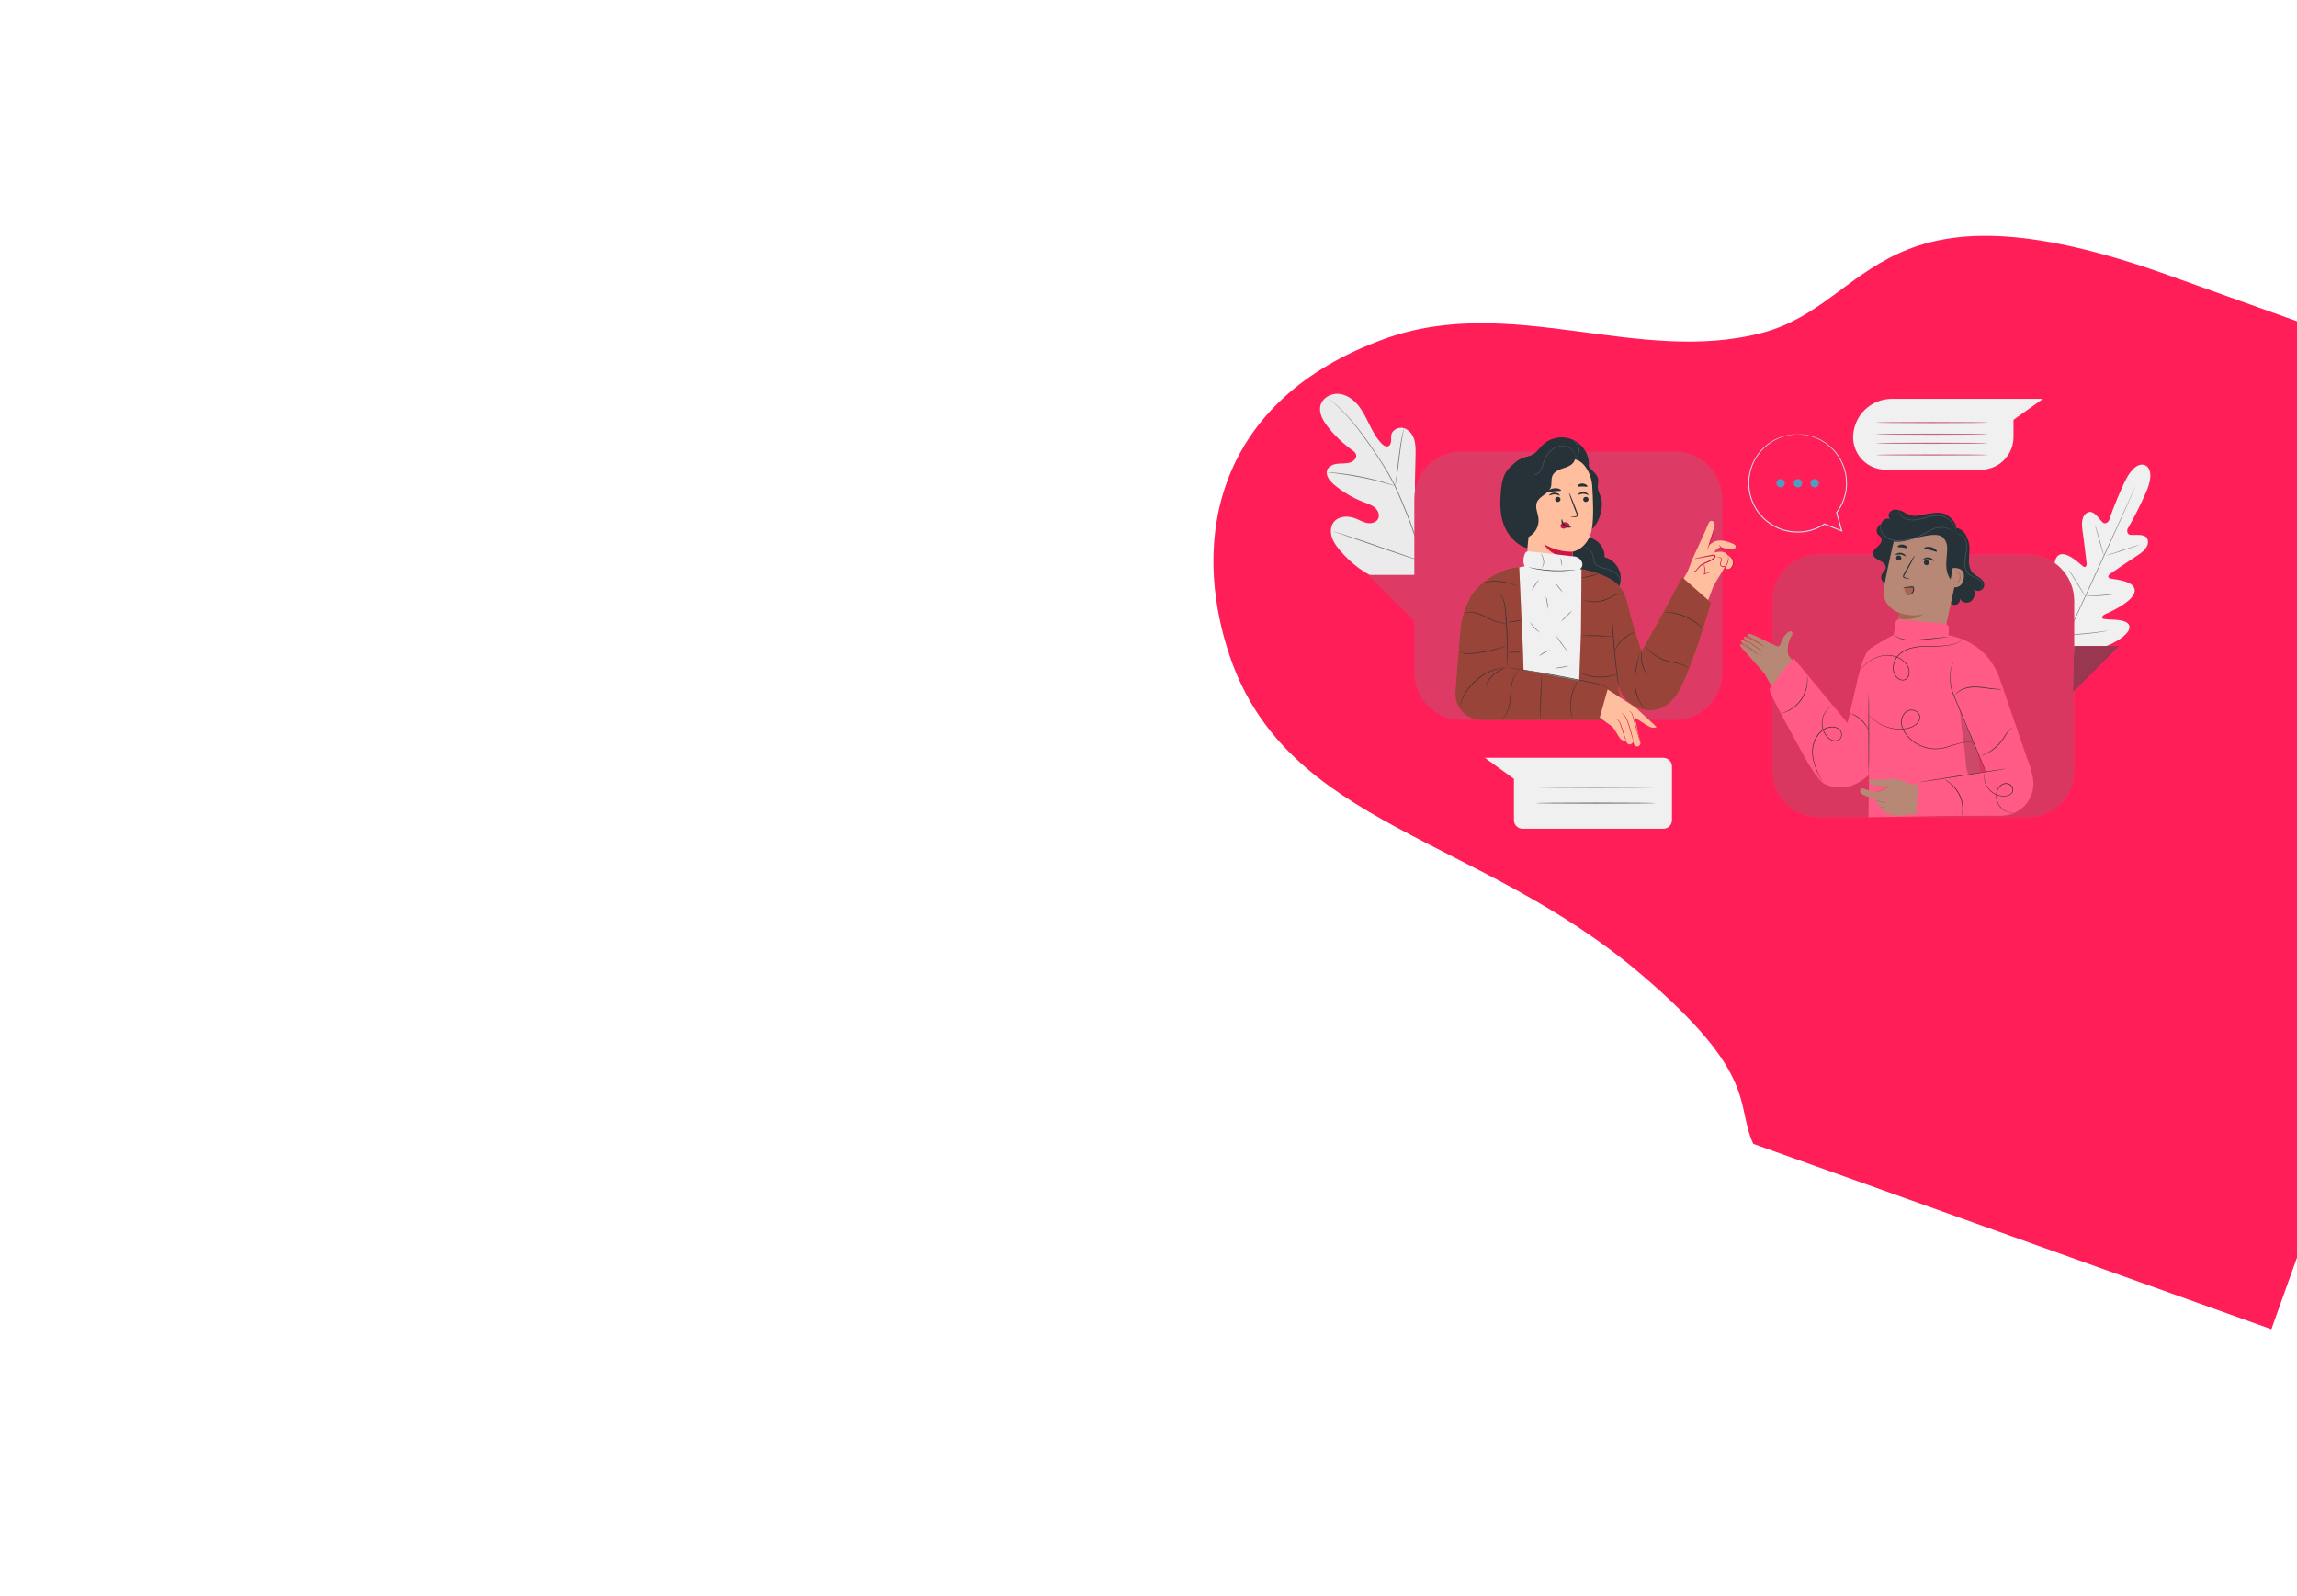 <svg width="1920" height="1334" viewBox="0 0 1920 1334" fill="none" xmlns="http://www.w3.org/2000/svg">
<path d="M1812.39 229.981L2100.5 333.08L2168.29 357.339L1898.58 1111.03L1465.47 956.049C1450.23 922.451 1470.64 898.563 1371.32 814.023C1235.36 698.296 1076.67 691.059 1028.09 548.876C994.383 450.253 1016.76 334.179 1157.1 283.318C1263.27 244.84 1369.49 305.682 1473.36 278.067C1565.37 253.607 1569 142.885 1812.39 229.981Z" fill="#FF1E58"/>
<path d="M1793.13 388.93C1793.13 388.93 1784.77 383.83 1775.53 403.71C1766.29 423.59 1762.92 435 1762.92 435C1762.92 435 1760.43 439.18 1757.53 436.61C1754.63 434.04 1750.53 426.61 1745.77 428.13C1740.87 429.72 1739.44 435.31 1740.68 443.4C1741.92 451.49 1743.97 469.31 1744.16 470.92C1744.35 472.53 1743.51 474.92 1741.25 473.44C1738.99 471.96 1725.79 458.33 1719.67 464.98C1713.55 471.63 1720.67 493.6 1721.45 495.98C1722.23 498.36 1721.74 499.45 1720.6 500.1C1719.46 500.75 1715.46 495.73 1711.6 491.99C1707.74 488.25 1702.49 484.61 1699.29 488.74C1696.09 492.87 1695.61 509.57 1712.44 536.05L1721.04 547.81L1735.61 546.47C1766.61 541.71 1778.87 530.37 1779.87 525.24C1780.87 520.11 1774.71 518.59 1769.33 518.11C1763.95 517.63 1757.53 517.9 1757.27 516.62C1757.01 515.34 1757.51 514.31 1759.82 513.28C1762.13 512.25 1783.36 503.17 1784.35 494.18C1785.34 485.19 1766.35 484.27 1763.78 483.51C1761.21 482.75 1762.45 480.57 1763.78 479.66C1765.11 478.75 1779.89 468.56 1786.78 464.17C1793.67 459.78 1796.85 455.05 1794.85 450.31C1792.85 445.74 1784.58 447.54 1780.73 447.04C1776.88 446.54 1778.4 441.92 1778.4 441.92C1778.4 441.92 1784.77 431.92 1793.65 411.85C1802.53 391.78 1792.94 388.85 1792.94 388.85" fill="#F0F0F0"/>
<path d="M1784.85 406.72C1784.85 406.72 1784.8 406.87 1784.68 407.15C1784.56 407.43 1784.38 407.87 1784.16 408.4L1782.1 413.15C1780.3 417.28 1777.66 423.24 1774.37 430.59C1767.79 445.29 1758.53 465.51 1748.23 487.81C1737.93 510.11 1728.59 530.33 1721.93 545L1714.06 562.37L1711.92 567.09C1711.67 567.61 1711.48 568.02 1711.35 568.31C1711.29 568.45 1711.22 568.587 1711.14 568.72C1711.18 568.573 1711.24 568.43 1711.3 568.29C1711.43 567.99 1711.6 567.58 1711.82 567.05C1712.3 565.94 1713 564.34 1713.88 562.29C1715.68 558.16 1718.32 552.21 1721.61 544.86C1728.19 530.16 1737.45 509.94 1747.75 487.63C1758.05 465.32 1767.36 445.12 1774.02 430.46C1777.34 423.15 1780.02 417.22 1781.89 413.1L1784.04 408.38C1784.28 407.85 1784.47 407.45 1784.61 407.15C1784.75 406.85 1784.85 406.72 1784.85 406.72Z" fill="#7A7676"/>
<path d="M1751.12 438.77C1751.3 439.084 1751.44 439.42 1751.53 439.77C1751.77 440.4 1752.08 441.33 1752.46 442.48C1753.2 444.79 1754.15 447.99 1755.13 451.55L1757.6 460.67C1757.9 461.76 1758.15 462.67 1758.36 463.43C1758.48 463.752 1758.56 464.088 1758.59 464.43C1758.41 464.116 1758.27 463.78 1758.18 463.43C1757.94 462.8 1757.63 461.87 1757.26 460.71C1756.54 458.4 1755.63 455.18 1754.65 451.62L1752.12 442.52L1751.35 439.77C1751.23 439.447 1751.16 439.111 1751.12 438.77Z" fill="#7A7676"/>
<path d="M1759.94 464.64C1759.94 464.51 1766.42 462.26 1774.51 459.64C1782.6 457.02 1789.2 454.95 1789.24 455.08C1789.28 455.21 1782.76 457.46 1774.67 460.08C1766.58 462.7 1759.98 464.77 1759.94 464.64Z" fill="#7A7676"/>
<path d="M1742.57 498.18C1742.92 498.113 1743.29 498.083 1743.65 498.09L1746.57 497.99C1749.03 497.9 1752.44 497.77 1756.19 497.48C1759.94 497.19 1763.33 496.85 1765.79 496.57L1768.69 496.24C1769.04 496.174 1769.41 496.153 1769.77 496.18C1769.45 496.298 1769.11 496.381 1768.77 496.43C1768.09 496.56 1767.1 496.73 1765.88 496.91C1763.44 497.28 1760.04 497.7 1756.28 497.98C1752.52 498.26 1749.1 498.34 1746.62 498.33C1745.39 498.33 1744.39 498.33 1743.7 498.28C1743.32 498.299 1742.94 498.265 1742.57 498.18Z" fill="#7A7676"/>
<path d="M1729.45 476.54C1729.68 476.778 1729.88 477.043 1730.05 477.33C1730.41 477.85 1730.93 478.62 1731.55 479.58C1732.8 481.49 1734.49 484.15 1736.33 487.1C1738.17 490.05 1739.82 492.74 1740.99 494.7C1741.58 495.7 1742.04 496.48 1742.35 497.04C1742.54 497.315 1742.69 497.615 1742.8 497.93C1742.56 497.698 1742.35 497.432 1742.19 497.14C1741.83 496.61 1741.32 495.85 1740.69 494.89C1739.45 492.98 1737.76 490.32 1735.91 487.36C1734.06 484.4 1732.42 481.72 1731.25 479.76C1730.67 478.76 1730.25 477.98 1729.89 477.43C1729.71 477.152 1729.56 476.854 1729.45 476.54Z" fill="#7A7676"/>
<path d="M1710.35 504.2C1710.64 504.505 1710.9 504.84 1711.12 505.2L1713.05 508.08C1714.65 510.52 1716.85 513.91 1719.25 517.67C1721.65 521.43 1723.8 524.86 1725.33 527.35L1727.13 530.35C1727.36 530.705 1727.56 531.08 1727.73 531.47C1727.44 531.164 1727.18 530.829 1726.96 530.47L1725.04 527.59C1723.43 525.14 1721.23 521.75 1718.83 517.99C1716.43 514.23 1714.29 510.8 1712.75 508.31C1712.03 507.13 1711.43 506.13 1710.96 505.31C1710.72 504.963 1710.51 504.59 1710.35 504.2Z" fill="#7A7676"/>
<path d="M1727.5 530.69C1727.94 530.589 1728.39 530.535 1728.85 530.53L1732.55 530.27C1735.67 530.05 1739.99 529.73 1744.74 529.27C1749.49 528.81 1753.74 528.27 1756.89 527.84L1760.56 527.35C1761.01 527.269 1761.46 527.229 1761.92 527.23C1761.49 527.378 1761.04 527.482 1760.59 527.54C1759.73 527.71 1758.48 527.93 1756.94 528.18C1753.84 528.69 1749.55 529.29 1744.79 529.77C1740.03 530.25 1735.7 530.52 1732.57 530.65C1731 530.71 1729.74 530.75 1728.86 530.75C1728.4 530.769 1727.95 530.749 1727.5 530.69Z" fill="#7A7676"/>
<path d="M1197.64 487.43C1220.97 471.86 1226.64 442.43 1226.17 415.84C1226.08 411.4 1226.65 406.74 1224.57 402.84C1222.49 398.94 1217.57 396.18 1213.5 397.99C1210.15 399.49 1208.63 403.3 1206.72 406.44C1204.14 410.635 1200.44 414.021 1196.03 416.21C1193.15 417.63 1189.6 418.47 1186.8 416.89C1182.96 414.73 1182.58 409.44 1182.68 405.03L1183.22 380.39C1183.31 375.98 1183.4 371.48 1182.07 367.27C1180.74 363.06 1177.74 359.14 1173.51 357.9C1169.28 356.66 1163.99 359 1163.02 363.3C1162.62 365.09 1162.96 366.96 1162.81 368.79C1162.66 370.62 1161.81 372.63 1159.99 373.11C1158.17 373.59 1156.44 372.32 1155.12 371.02C1150.58 366.49 1147.54 360.72 1144.71 355.02C1141.88 349.32 1139.12 343.39 1135.02 338.48C1130.92 333.57 1125.18 329.63 1118.79 329.17C1112.4 328.71 1105.53 332.52 1103.79 338.69C1102.05 344.86 1105.65 351.24 1109.57 356.33C1115.41 363.87 1122.3 370.529 1130.04 376.1C1131.44 377.1 1132.94 378.19 1133.46 379.83C1134.38 382.83 1131.52 385.66 1128.56 386.59C1125.21 387.59 1121.56 387.24 1118.12 387.59C1114.68 387.94 1110.83 389.4 1109.46 392.59C1107.57 397.07 1111.31 401.85 1115.02 405C1122.45 411.31 1130.91 416.305 1140.02 419.77C1143.29 421.01 1146.73 422.1 1149.34 424.42C1151.95 426.74 1153.5 430.72 1151.85 433.8C1150.2 436.88 1146.07 437.8 1142.64 437.14C1139.21 436.48 1136.16 434.57 1132.9 433.3C1126.79 430.92 1118.9 431.22 1114.85 436.4C1112.21 439.8 1111.91 444.59 1113.15 448.71C1114.39 452.83 1116.99 456.4 1119.75 459.71C1129.41 471.25 1141.87 480.61 1156.03 485.71C1170.19 490.81 1183.36 492.31 1197.59 487.41" fill="#EBEBEB"/>
<path d="M1195.85 487.94C1192.1 474.49 1181.85 442.84 1175.7 427.94L1171.13 416.94C1169.62 413.33 1168.13 409.76 1166.44 406.35C1163.19 399.823 1159.59 393.48 1155.64 387.35C1151.9 381.45 1148.14 375.99 1144.64 370.9C1141.14 365.81 1137.64 361.16 1134.36 357.03C1129.19 350.486 1123.5 344.363 1117.36 338.72C1115.19 336.72 1113.46 335.22 1112.27 334.22L1110.85 333C1110.54 332.75 1110.37 332.63 1110.37 332.63C1110.37 332.63 1110.51 332.78 1110.8 333.05L1112.12 334.23C1113.27 335.23 1114.98 336.79 1117.12 338.82C1123.17 344.53 1128.79 350.683 1133.92 357.23C1137.18 361.37 1140.56 366.05 1144.11 371.13C1147.66 376.21 1151.38 381.69 1155.11 387.58C1159.03 393.712 1162.61 400.055 1165.84 406.58C1167.51 409.98 1169 413.58 1170.51 417.15C1172.02 420.72 1173.51 424.44 1175.08 428.15C1181.19 443.03 1191.47 474.65 1195.25 488.06" fill="#7A7676"/>
<path d="M1166.23 406.28C1166.44 405.669 1166.58 405.039 1166.67 404.4C1166.91 403.18 1167.21 401.4 1167.55 399.22C1168.24 394.84 1168.99 388.76 1169.8 382.05C1170.61 375.34 1171.46 369.29 1172.24 364.93C1172.62 362.75 1172.95 360.99 1173.24 359.78C1173.4 359.156 1173.5 358.521 1173.55 357.88C1173.3 358.474 1173.12 359.09 1172.99 359.72C1172.66 360.92 1172.26 362.72 1171.82 364.85C1170.85 369.19 1169.95 375.26 1169.14 382C1168.33 388.74 1167.63 394.67 1167.09 399.19C1166.82 401.29 1166.59 403.04 1166.41 404.39C1166.3 405.014 1166.24 405.646 1166.23 406.28Z" fill="#7A7676"/>
<path d="M1108.97 394.83C1109.16 394.891 1109.36 394.925 1109.56 394.93L1111.26 395.1C1112.74 395.25 1114.87 395.45 1117.49 395.78C1122.74 396.4 1129.97 397.53 1137.89 399.12C1145.81 400.71 1152.89 402.5 1157.99 403.93C1160.54 404.63 1162.59 405.25 1163.99 405.67L1165.63 406.15C1165.81 406.222 1166.01 406.266 1166.21 406.28C1166.04 406.17 1165.86 406.086 1165.67 406.03C1165.23 405.86 1164.67 405.66 1164.07 405.43C1162.68 404.93 1160.64 404.23 1158.07 403.43C1153 401.88 1145.9 400.03 1137.97 398.43C1130.04 396.83 1122.85 395.82 1117.54 395.31C1114.91 395.04 1112.76 394.91 1111.28 394.85H1109.57C1109.37 394.818 1109.17 394.812 1108.97 394.83Z" fill="#7A7676"/>
<path d="M1190.27 469.63C1190.42 469.413 1190.55 469.182 1190.66 468.94L1191.66 466.94C1192.52 465.16 1193.66 462.56 1195.14 459.33C1198 452.88 1201.67 443.84 1205.6 433.82C1209.53 423.8 1213.12 414.7 1215.85 408.2L1219.13 400.52C1219.49 399.66 1219.79 398.97 1220.02 398.43C1220.13 398.189 1220.22 397.938 1220.29 397.68C1220.13 397.891 1220 398.123 1219.9 398.37L1218.9 400.37C1218.04 402.15 1216.85 404.75 1215.43 407.97C1212.57 414.43 1208.89 423.47 1204.97 433.49C1201.05 443.51 1197.44 452.57 1194.69 459.07L1191.41 466.75L1190.53 468.84C1190.41 469.092 1190.32 469.357 1190.27 469.63Z" fill="#7A7676"/>
<path d="M1114.34 444.22C1114.58 444.345 1114.83 444.446 1115.09 444.52L1117.3 445.27L1125.44 448C1132.31 450.3 1141.76 453.59 1152.19 457.25C1162.62 460.91 1172.11 464.13 1179.02 466.32C1182.47 467.41 1185.28 468.27 1187.22 468.83L1189.47 469.46C1189.73 469.548 1190 469.608 1190.27 469.64C1190.03 469.513 1189.77 469.409 1189.51 469.33L1187.3 468.58L1179.16 465.87C1172.29 463.57 1162.84 460.28 1152.41 456.62C1141.98 452.96 1132.5 449.73 1125.59 447.55C1122.13 446.46 1119.33 445.6 1117.38 445.04L1115.14 444.4C1114.88 444.314 1114.61 444.254 1114.34 444.22Z" fill="#7A7676"/>
<path d="M1581.61 333.37H1707.68L1683.02 350.9V365.54C1682.96 372.773 1680.04 379.689 1674.88 384.765C1669.73 389.841 1662.77 392.663 1655.54 392.61H1576.43C1569.2 392.663 1562.24 389.841 1557.08 384.765C1551.93 379.689 1549 372.773 1548.95 365.54C1548.98 361.283 1549.85 357.074 1551.51 353.153C1553.17 349.232 1555.58 345.677 1558.61 342.689C1561.65 339.702 1565.24 337.341 1569.18 335.742C1573.13 334.143 1577.35 333.337 1581.61 333.37Z" fill="#F0F0F0"/>
<path d="M1661.75 353.18C1661.75 353.449 1640.75 353.68 1614.75 353.68C1588.75 353.68 1567.75 353.449 1567.75 353.18C1567.75 352.911 1588.75 352.68 1614.75 352.68C1640.75 352.68 1661.75 352.891 1661.75 353.18Z" fill="#C26880"/>
<path d="M1661.75 370.5C1661.75 370.769 1640.75 371 1614.75 371C1588.75 371 1567.75 370.769 1567.75 370.5C1567.75 370.231 1588.75 370 1614.75 370C1640.75 370 1661.75 370.212 1661.75 370.5Z" fill="#C26880"/>
<path d="M1661.75 362.92C1661.75 363.189 1640.75 363.42 1614.75 363.42C1588.75 363.42 1567.75 363.189 1567.75 362.92C1567.75 362.651 1588.75 362.42 1614.75 362.42C1640.75 362.42 1661.75 362.632 1661.75 362.92Z" fill="#C26880"/>
<path d="M1661.75 380.24C1661.75 380.509 1640.75 380.74 1614.75 380.74C1588.75 380.74 1567.75 380.509 1567.75 380.24C1567.75 379.971 1588.75 379.74 1614.75 379.74C1640.75 379.74 1661.75 379.952 1661.75 380.24Z" fill="#C26880"/>
<path d="M1390.34 633.42H1241.16L1265.46 651V685.5C1265.46 686.446 1265.65 687.383 1266.01 688.258C1266.37 689.132 1266.9 689.926 1267.57 690.595C1268.24 691.263 1269.04 691.794 1269.91 692.155C1270.79 692.516 1271.72 692.701 1272.67 692.7H1390.34C1391.29 692.701 1392.22 692.516 1393.1 692.155C1393.97 691.794 1394.77 691.263 1395.44 690.595C1396.11 689.926 1396.64 689.132 1397 688.258C1397.36 687.383 1397.55 686.446 1397.55 685.5V640.62C1397.55 638.71 1396.79 636.878 1395.43 635.528C1394.08 634.178 1392.25 633.42 1390.34 633.42Z" fill="#F0F0F0"/>
<path d="M1384.12 658.04C1384.12 658.329 1361.62 658.54 1333.87 658.54C1306.12 658.54 1283.62 658.329 1283.62 658.04C1283.62 657.752 1306.11 657.54 1333.87 657.54C1361.63 657.54 1384.12 657.771 1384.12 658.04Z" fill="#7A7676"/>
<path d="M1384.12 671.29C1384.12 671.559 1361.62 671.79 1333.87 671.79C1306.12 671.79 1283.62 671.559 1283.62 671.29C1283.62 671.021 1306.11 670.79 1333.87 670.79C1361.63 670.79 1384.12 671.021 1384.12 671.29Z" fill="#7A7676"/>
<path d="M1694.93 463.4H1520.34C1498.92 463.4 1481.55 480.767 1481.55 502.19V644.29C1481.55 665.713 1498.92 683.08 1520.34 683.08H1694.93C1716.35 683.08 1733.72 665.713 1733.72 644.29V502.19C1733.72 480.767 1716.35 463.4 1694.93 463.4Z" fill="#FF5B86"/>
<g opacity="0.4">
<path d="M1694.93 463.4H1520.34C1498.92 463.4 1481.55 480.767 1481.55 502.19V644.29C1481.55 665.713 1498.92 683.08 1520.34 683.08H1694.93C1716.35 683.08 1733.72 665.713 1733.72 644.29V502.19C1733.72 480.767 1716.35 463.4 1694.93 463.4Z" fill="#9F0029"/>
</g>
<path d="M1733.65 539.98H1771.42L1732.8 578.61L1733.65 539.98Z" fill="#FF5B86"/>
<g opacity="0.4">
<path d="M1733.65 539.98H1771.42L1732.8 578.61L1733.65 539.98Z" fill="black"/>
</g>
<path d="M1475.51 563.73L1459.68 545.73C1455.4 541.45 1453.93 539.39 1454.79 538.64C1455.93 537.64 1455.44 537.97 1464.33 544.64C1464.33 544.64 1451.73 535.01 1456.1 534.95C1456.87 534.95 1459.01 536.19 1461.3 537.69C1458.18 535.04 1457.3 533.25 1457.91 532.4C1458.91 530.92 1466.63 536.27 1470.18 538.84C1467.28 536.68 1461.75 532.49 1460.78 531.17C1459.44 529.37 1462.15 529.52 1464.35 530.27C1466.82 531.11 1480.47 538.08 1484.51 539.88C1484.83 540.073 1485.19 540.194 1485.57 540.234C1485.94 540.274 1486.32 540.232 1486.68 540.111C1487.04 539.991 1487.37 539.794 1487.64 539.535C1487.91 539.276 1488.13 538.96 1488.27 538.61C1489.76 532.35 1494.27 528.28 1495.99 527.75C1497.71 527.22 1499.04 529.42 1497.81 531.02C1496.65 532.882 1495.76 534.894 1495.15 537C1494.59 538.652 1494.32 540.387 1494.34 542.13C1494.34 544.13 1494.48 545.86 1494.61 547.31L1509.08 567.16L1484.88 581.16L1475.51 563.73Z" fill="#B78876"/>
<path d="M1469.85 547.44C1469.69 547.66 1466.85 545.73 1463.57 543.12C1460.29 540.51 1457.73 538.21 1457.92 538C1458.11 537.79 1460.92 539.73 1464.2 542.32C1467.48 544.91 1469.99 547.21 1469.85 547.44Z" fill="#AA6550"/>
<path d="M1472.91 544.28C1472.75 544.51 1469.64 542.61 1465.96 540.05C1462.28 537.49 1459.42 535.22 1459.58 535C1459.74 534.78 1462.85 536.66 1466.53 539.22C1470.21 541.78 1473.07 544.05 1472.91 544.28Z" fill="#AA6550"/>
<path d="M1475.15 540.92C1474.99 541.15 1472.01 539.41 1468.5 537.03C1464.99 534.65 1462.27 532.54 1462.42 532.3C1462.57 532.06 1465.55 533.81 1469.07 536.19C1472.59 538.57 1475.3 540.69 1475.15 540.92Z" fill="#AA6550"/>
<path d="M1495.96 550L1553.64 623.14L1540.43 653.89C1540.43 653.89 1524.61 650.39 1519.81 643.73C1515.01 637.07 1475.51 563.73 1475.51 563.73L1495.96 550Z" fill="#B78876"/>
<path d="M1642.38 447.68C1646.53 451.28 1646.52 457.62 1646.04 463.09C1645.56 468.56 1645.19 474.79 1648.98 478.77C1652.11 482.05 1657.78 483.48 1658.5 487.95C1658.67 489 1658.51 490.078 1658.04 491.034C1657.58 491.99 1656.83 492.778 1655.89 493.29C1654.96 493.802 1653.89 494.013 1652.83 493.893C1651.78 493.772 1650.78 493.328 1649.99 492.62C1651.21 496.15 1650.37 500.56 1647.31 502.7C1644.25 504.84 1639.12 503.52 1638.17 499.91C1638.32 500.513 1638.35 501.141 1638.26 501.756C1638.16 502.37 1637.93 502.958 1637.6 503.482C1637.26 504.007 1636.82 504.456 1636.31 504.803C1635.79 505.15 1635.21 505.386 1634.59 505.498C1633.98 505.61 1633.35 505.594 1632.75 505.452C1632.14 505.309 1631.57 505.044 1631.07 504.672C1630.57 504.299 1630.16 503.828 1629.85 503.288C1629.54 502.747 1629.35 502.149 1629.28 501.53" fill="#263238"/>
<path d="M1582.95 484.6C1582.39 485.939 1581.32 487.002 1579.98 487.554C1578.64 488.107 1577.13 488.103 1575.79 487.545C1574.45 486.987 1573.39 485.919 1572.84 484.577C1572.29 483.236 1572.29 481.729 1572.85 480.39C1573.8 478.31 1576.05 476.81 1576.27 474.53C1576.53 471.78 1573.72 469.81 1571.27 468.61C1568.82 467.41 1565.86 465.85 1565.59 463.09C1565.32 460.33 1567.71 458.36 1569.7 456.58C1571.69 454.8 1573.7 452.04 1572.43 449.67C1571.8 448.45 1570.49 447.76 1569.64 446.67C1567.77 444.29 1568.75 440.5 1571.14 438.67C1573.53 436.84 1576.83 436.55 1579.81 437.08C1582.79 437.61 1585.59 438.85 1588.49 439.72C1593.3 441.118 1598.34 441.504 1603.31 440.853C1608.27 440.202 1613.04 438.53 1617.33 435.94" fill="#263238"/>
<path d="M1600.66 549.09C1605.83 550.133 1611.19 549.102 1615.61 546.221C1620.02 543.34 1623.12 538.839 1624.25 533.69L1638.44 468.63C1639.32 464.873 1639.45 460.977 1638.8 457.172C1638.16 453.366 1636.75 449.729 1634.68 446.475C1632.6 443.222 1629.89 440.417 1626.71 438.228C1623.53 436.039 1619.95 434.509 1616.17 433.73L1614.69 433.51C1607.46 432.447 1600.1 434.147 1594.06 438.27C1588.03 442.394 1583.77 448.638 1582.14 455.76C1578.98 469.49 1575.67 484.7 1574.67 492.17C1572.6 507.64 1587.67 512.3 1587.67 512.3L1584.96 525.3C1584.42 527.89 1584.4 530.561 1584.9 533.159C1585.4 535.757 1586.4 538.231 1587.86 540.439C1589.32 542.647 1591.2 544.545 1593.39 546.024C1595.58 547.504 1598.05 548.535 1600.64 549.06L1600.66 549.09Z" fill="#B78876"/>
<path d="M1584.92 466C1584.83 466.574 1584.97 467.16 1585.31 467.634C1585.64 468.108 1586.15 468.433 1586.72 468.54C1587 468.603 1587.28 468.61 1587.56 468.561C1587.84 468.512 1588.11 468.407 1588.35 468.254C1588.58 468.1 1588.79 467.9 1588.95 467.666C1589.11 467.432 1589.22 467.168 1589.28 466.89C1589.37 466.317 1589.24 465.729 1588.9 465.255C1588.57 464.78 1588.06 464.455 1587.49 464.35C1587.21 464.287 1586.92 464.28 1586.64 464.329C1586.36 464.378 1586.1 464.482 1585.86 464.636C1585.62 464.789 1585.41 464.989 1585.25 465.223C1585.09 465.458 1584.98 465.722 1584.92 466Z" fill="#263238"/>
<path d="M1584.35 463.8C1584.58 464.13 1586.43 463.13 1588.81 463.49C1591.19 463.85 1592.74 465.28 1593.04 465.03C1593.19 464.92 1592.98 464.36 1592.31 463.7C1591.39 462.838 1590.22 462.283 1588.97 462.11C1587.74 461.924 1586.48 462.134 1585.37 462.71C1584.56 463.17 1584.24 463.65 1584.35 463.8Z" fill="#263238"/>
<path d="M1608.11 469.8C1608.02 470.374 1608.16 470.962 1608.49 471.436C1608.83 471.911 1609.34 472.235 1609.91 472.34C1610.19 472.403 1610.47 472.41 1610.75 472.36C1611.03 472.31 1611.3 472.205 1611.54 472.05C1611.78 471.895 1611.98 471.694 1612.14 471.459C1612.3 471.224 1612.41 470.959 1612.47 470.68C1612.56 470.107 1612.42 469.521 1612.08 469.048C1611.75 468.575 1611.24 468.253 1610.67 468.15C1610.39 468.086 1610.11 468.077 1609.83 468.126C1609.55 468.175 1609.28 468.279 1609.04 468.433C1608.8 468.587 1608.6 468.787 1608.44 469.022C1608.28 469.257 1608.16 469.521 1608.11 469.8Z" fill="#263238"/>
<path d="M1607.61 467.66C1607.84 467.98 1609.69 466.99 1612.06 467.35C1614.43 467.71 1616 469.14 1616.3 468.89C1616.44 468.78 1616.24 468.22 1615.56 467.56C1614.64 466.698 1613.47 466.143 1612.22 465.97C1610.99 465.784 1609.73 465.994 1608.62 466.57C1607.85 467 1607.49 467.51 1607.61 467.66Z" fill="#263238"/>
<path d="M1596.42 484C1596.42 483.86 1595.01 483.39 1592.67 482.74C1592.07 482.59 1591.52 482.38 1591.48 481.95C1591.52 481.32 1591.75 480.717 1592.14 480.22C1592.93 478.84 1593.76 477.39 1594.61 475.87C1598.06 469.66 1600.61 464.53 1600.4 464.39C1600.19 464.25 1597.15 469.17 1593.7 475.39L1591.3 479.77C1590.81 480.45 1590.58 481.277 1590.64 482.11C1590.7 482.331 1590.81 482.535 1590.96 482.708C1591.11 482.881 1591.3 483.019 1591.51 483.11C1591.83 483.247 1592.16 483.345 1592.51 483.4C1593.78 483.762 1595.1 483.963 1596.42 484Z" fill="#263238"/>
<path d="M1608.35 458.27C1608.49 458.95 1610.91 458.99 1613.64 459.73C1616.37 460.47 1618.51 461.56 1618.97 461.04C1619.17 460.79 1618.87 460.12 1618.06 459.37C1616.96 458.426 1615.66 457.745 1614.26 457.379C1612.86 457.014 1611.39 456.973 1609.97 457.26C1608.85 457.52 1608.3 458 1608.35 458.27Z" fill="#263238"/>
<path d="M1586.23 457.06C1586.57 457.66 1588.23 457.34 1590.23 457.6C1592.23 457.86 1593.81 458.5 1594.23 457.99C1594.44 457.74 1594.23 457.16 1593.61 456.54C1592.72 455.786 1591.63 455.312 1590.47 455.181C1589.31 455.049 1588.14 455.264 1587.11 455.8C1586.39 456.25 1586.08 456.77 1586.23 457.06Z" fill="#263238"/>
<path d="M1624.16 449.24L1624.23 449.32C1626.41 451.619 1627.61 454.673 1627.59 457.84V458.15C1627.59 462.65 1626.78 467.15 1626.79 471.6C1626.8 476.05 1627.66 480.79 1630.47 484.29C1631.62 485.74 1633.86 486.94 1635.17 485.64C1635.63 485.087 1635.93 484.414 1636.02 483.7C1638.4 473.19 1642.68 464.19 1644.29 453.07C1644.51 451.581 1644.38 450.061 1643.9 448.635C1643.41 447.209 1642.6 445.918 1641.52 444.87C1639.44 442.87 1636.85 440.71 1634.08 441.56C1631.31 442.41 1627.26 446.76 1624.95 448.56" fill="#263238"/>
<path d="M1632.21 474.85C1632.49 474.77 1643.28 473.26 1641.39 483.77C1639.5 494.28 1629.39 490.22 1629.39 489.91C1629.39 489.6 1632.21 474.85 1632.21 474.85Z" fill="#B78876"/>
<path d="M1633.31 486.51C1633.31 486.51 1633.47 486.67 1633.75 486.86C1634.15 487.127 1634.64 487.227 1635.12 487.14C1636.3 486.93 1637.55 485.34 1637.94 483.45C1638.14 482.558 1638.14 481.632 1637.94 480.74C1637.9 480.394 1637.77 480.064 1637.58 479.776C1637.38 479.489 1637.12 479.254 1636.81 479.09C1636.61 478.996 1636.38 478.975 1636.17 479.032C1635.95 479.088 1635.77 479.219 1635.64 479.4C1635.45 479.66 1635.48 479.89 1635.42 479.89C1635.36 479.89 1635.23 479.68 1635.42 479.26C1635.52 479.011 1635.71 478.806 1635.95 478.68C1636.28 478.513 1636.66 478.48 1637.01 478.59C1637.43 478.757 1637.8 479.028 1638.08 479.378C1638.36 479.729 1638.55 480.146 1638.63 480.59C1638.91 481.567 1638.94 482.596 1638.74 483.59C1638.29 485.7 1636.85 487.48 1635.26 487.65C1634.96 487.682 1634.66 487.646 1634.38 487.545C1634.1 487.445 1633.84 487.283 1633.63 487.07C1633.28 486.76 1633.27 486.52 1633.31 486.51Z" fill="#AA6550"/>
<path d="M1634.2 443.25C1637.42 439.4 1631.2 432.3 1626.2 429.89C1621.2 427.48 1614 429.02 1608.56 429.98C1605.13 430.59 1601.65 431.63 1598.23 430.98C1595.96 430.412 1593.79 429.505 1591.79 428.29C1589.78 427.097 1587.56 426.318 1585.25 426C1584.09 425.857 1582.91 426.034 1581.84 426.511C1580.77 426.989 1579.85 427.749 1579.18 428.71C1577.99 430.71 1578.82 433.84 1581.06 434.49C1580.38 433.978 1579.59 433.636 1578.76 433.496C1577.92 433.356 1577.07 433.42 1576.26 433.684C1575.45 433.948 1574.72 434.403 1574.13 435.011C1573.54 435.618 1573.11 436.36 1572.87 437.173C1572.63 437.985 1572.59 438.844 1572.75 439.676C1572.91 440.507 1573.28 441.287 1573.81 441.947C1574.34 442.608 1575.02 443.13 1575.8 443.468C1576.58 443.806 1577.42 443.951 1578.27 443.89C1576.94 442.53 1574.36 444.08 1574.27 445.98C1574.18 447.88 1575.68 449.49 1577.27 450.5C1581.38 453.08 1586.6 453.21 1591.38 452.35C1596.16 451.49 1600.74 449.71 1605.5 448.73C1610.26 447.75 1618.25 445.89 1622.55 448.16C1625.71 449.82 1627.45 454.16 1629.46 453.57C1630.41 453.219 1631.27 452.652 1631.96 451.912C1632.66 451.173 1633.17 450.282 1633.46 449.31C1634 447.358 1634.23 445.333 1634.13 443.31" fill="#263238"/>
<path d="M1654.77 492C1654.97 491.955 1655.15 491.874 1655.32 491.76C1655.81 491.442 1656.21 490.992 1656.46 490.46C1656.85 489.609 1656.97 488.66 1656.8 487.74C1656.54 486.53 1655.88 485.444 1654.92 484.66C1653.78 483.725 1652.5 482.978 1651.13 482.45C1649.58 481.886 1648.1 481.17 1646.7 480.31C1645.23 479.278 1644.11 477.824 1643.49 476.14C1642.81 474.327 1642.49 472.396 1642.56 470.46C1642.66 466.46 1643.77 462.71 1644.04 459.18C1644.31 455.65 1643.86 452.34 1642.36 450.05C1641.23 448.208 1639.44 446.867 1637.36 446.3C1636.8 446.159 1636.22 446.102 1635.65 446.13C1635.45 446.133 1635.25 446.163 1635.06 446.22C1635.82 446.215 1636.57 446.309 1637.31 446.5C1639.29 447.126 1640.97 448.462 1642.03 450.25C1643.42 452.47 1643.9 455.69 1643.55 459.14C1643.2 462.59 1642.13 466.34 1642.01 470.45C1641.95 472.457 1642.29 474.457 1643.01 476.33C1643.68 478.109 1644.87 479.641 1646.44 480.72C1647.87 481.582 1649.39 482.299 1650.97 482.86C1652.31 483.356 1653.56 484.058 1654.68 484.94C1655.59 485.663 1656.24 486.669 1656.52 487.8C1656.7 488.661 1656.62 489.558 1656.28 490.37C1655.97 491.065 1655.44 491.639 1654.77 492Z" fill="#455A64"/>
<path d="M1580.72 434.24C1580.58 434.135 1580.42 434.05 1580.26 433.99C1580.07 433.898 1579.88 433.821 1579.68 433.76C1579.4 433.665 1579.12 433.595 1578.83 433.55C1577.88 433.4 1576.91 433.468 1575.99 433.749C1575.07 434.03 1574.23 434.515 1573.53 435.17C1572.82 436.037 1572.28 437.037 1571.96 438.111C1571.64 439.186 1571.53 440.314 1571.65 441.43C1571.78 442.816 1572.19 444.161 1572.86 445.386C1573.52 446.61 1574.42 447.69 1575.51 448.56C1578.01 450.573 1581.05 451.795 1584.25 452.07C1587.72 452.368 1591.22 452.156 1594.63 451.44C1600.04 450.38 1605.22 448.376 1609.93 445.52C1611.95 444.27 1614.06 443.177 1616.25 442.25C1618.16 441.476 1620.19 441.059 1622.25 441.02C1625.24 440.955 1628.21 441.643 1630.87 443.02C1631.83 443.558 1632.76 444.149 1633.66 444.79C1632.86 444.003 1631.95 443.33 1630.97 442.79C1628.3 441.303 1625.29 440.535 1622.24 440.56C1620.13 440.576 1618.04 440.979 1616.08 441.75C1613.87 442.676 1611.73 443.769 1609.69 445.02C1605.01 447.817 1599.88 449.783 1594.53 450.83C1591.17 451.541 1587.72 451.76 1584.3 451.48C1581.2 451.223 1578.25 450.053 1575.81 448.12C1574.76 447.291 1573.89 446.263 1573.24 445.093C1572.6 443.924 1572.19 442.638 1572.05 441.31C1571.93 440.246 1572.02 439.168 1572.31 438.138C1572.61 437.109 1573.1 436.148 1573.77 435.31C1574.44 434.673 1575.24 434.193 1576.11 433.904C1576.99 433.616 1577.91 433.525 1578.83 433.64C1579.48 433.781 1580.11 433.982 1580.72 434.24Z" fill="#455A64"/>
<path d="M1586.57 425.49C1586.53 426.294 1586.66 427.096 1586.94 427.85C1587.72 429.934 1589.18 431.695 1591.08 432.85C1592.36 433.683 1593.78 434.272 1595.27 434.59C1596.98 434.935 1598.73 435.026 1600.47 434.86C1604.14 434.59 1607.98 433.33 1612.01 432.29C1616.04 431.25 1620.07 430.7 1623.55 431.63C1626.64 432.448 1629.38 434.232 1631.39 436.72C1632.77 438.373 1633.79 440.293 1634.39 442.36C1634.79 443.83 1634.84 444.69 1634.91 444.68C1634.92 444.474 1634.92 444.266 1634.91 444.06C1634.85 443.471 1634.76 442.886 1634.62 442.31C1634.09 440.178 1633.09 438.188 1631.71 436.48C1629.68 433.889 1626.88 432.02 1623.71 431.15C1620.11 430.15 1615.97 430.72 1611.92 431.77C1607.87 432.82 1604.06 434.08 1600.47 434.37C1598.78 434.545 1597.07 434.474 1595.4 434.16C1593.95 433.866 1592.57 433.317 1591.32 432.54C1589.46 431.447 1588.01 429.784 1587.18 427.8C1586.91 427.048 1586.71 426.276 1586.57 425.49Z" fill="#455A64"/>
<path d="M1591.68 491.85C1591.81 492.882 1592.08 493.892 1592.49 494.85C1592.7 495.323 1593.01 495.747 1593.4 496.091C1593.79 496.436 1594.24 496.695 1594.74 496.85C1595.28 496.961 1595.83 496.936 1596.35 496.777C1596.88 496.618 1597.35 496.33 1597.74 495.94C1598.51 495.132 1599 494.104 1599.15 493C1599.31 492 1599.15 490.75 1598.15 490.43C1597.74 490.33 1597.32 490.33 1596.92 490.43L1591.38 491.43" fill="#AA6550"/>
<path d="M1592.65 496.05C1593.53 496.389 1594.46 496.565 1595.41 496.57C1596.39 496.513 1597.31 496.092 1597.99 495.39C1598.39 494.961 1598.7 494.451 1598.89 493.894C1599.08 493.337 1599.15 492.746 1599.1 492.16C1599.07 491.86 1599 491.564 1598.9 491.28C1598.77 491.01 1598.81 491.03 1598.58 491C1598.35 490.97 1597.99 491 1597.69 491.05L1596.76 491.12C1595.56 491.21 1594.48 491.28 1593.57 491.33C1592.57 491.469 1591.56 491.448 1590.57 491.27C1591.5 490.929 1592.48 490.726 1593.48 490.67C1594.38 490.54 1595.48 490.41 1596.65 490.27L1597.57 490.17C1597.9 490.121 1598.23 490.091 1598.57 490.08C1598.83 490.087 1599.09 490.178 1599.3 490.34C1599.49 490.505 1599.63 490.715 1599.71 490.95C1599.84 491.31 1599.93 491.687 1599.97 492.07C1600.03 492.79 1599.94 493.515 1599.69 494.195C1599.45 494.874 1599.05 495.491 1598.54 496C1597.69 496.812 1596.55 497.254 1595.37 497.23C1594.6 497.233 1593.84 497.022 1593.19 496.62C1592.85 496.34 1592.62 496.09 1592.65 496.05Z" fill="#263238"/>
<path d="M1587.69 512.3C1587.69 512.3 1597.77 516.12 1607.58 513.3C1607.58 513.3 1600.18 519.51 1586.68 517.13L1587.69 512.3Z" fill="#AA6550"/>
<path d="M1603.07 655.67C1602.58 655.352 1602.12 654.997 1601.69 654.61C1601.26 654.26 1600.69 653.83 1600.08 653.37C1599.47 652.91 1598.73 652.37 1597.88 651.82C1597.03 651.27 1596.15 650.67 1595.12 650.1C1594.09 649.53 1593 648.93 1591.83 648.33C1586.7 645.806 1581.18 644.156 1575.51 643.45C1574.2 643.31 1572.96 643.15 1571.79 643.12C1570.62 643.09 1569.53 643.04 1568.54 643.05C1567.55 643.06 1566.64 643.11 1565.85 643.14C1565.06 643.17 1564.38 643.23 1563.85 643.29C1563.28 643.378 1562.7 643.418 1562.12 643.41C1562.68 643.266 1563.25 643.159 1563.83 643.09C1564.49 642.976 1565.16 642.896 1565.83 642.85C1566.62 642.79 1567.52 642.68 1568.53 642.68C1569.54 642.68 1570.63 642.62 1571.81 642.68C1572.99 642.74 1574.25 642.84 1575.57 642.96C1578.43 643.316 1581.26 643.898 1584.03 644.7C1586.78 645.545 1589.45 646.611 1592.03 647.89C1593.2 648.51 1594.33 649.08 1595.32 649.72C1596.31 650.36 1597.25 650.93 1598.07 651.51C1598.89 652.09 1599.61 652.65 1600.24 653.13C1600.87 653.61 1601.39 654.07 1601.8 654.45C1602.26 654.821 1602.68 655.229 1603.07 655.67Z" fill="#362F2F"/>
<path d="M1544.3 604.31L1552.5 568.78C1555.64 555.42 1559.36 542.58 1565.61 541.06V545.19L1562.93 646.7C1562.93 646.7 1546.22 665.7 1524.93 655.16C1518.27 651.85 1506.12 628.6 1506.12 628.6C1506.12 628.6 1477.85 578.16 1479.03 575.87C1480.21 573.58 1497.48 551.32 1499.24 550.21L1544.3 604.31Z" fill="#FF5B86"/>
<path d="M1628.68 531C1644.98 534.12 1663.33 543.63 1671.78 568C1674.86 576.9 1697.3 642.51 1697.3 642.51L1659.03 641.71L1652.85 628.2L1655.85 650.15L1658.44 681.45L1561.8 683.08L1562.48 635.92L1563.41 542.12C1563.41 542.12 1564.49 540.7 1581.16 531.51C1591.5 525.8 1628.68 531 1628.68 531Z" fill="#FF5B86"/>
<g opacity="0.2">
<path d="M1638.32 593.74C1639.91 613.54 1641.73 619.66 1643.32 639.46C1643.36 641.335 1643.69 643.192 1644.32 644.96C1644.65 645.839 1645.19 646.628 1645.88 647.262C1646.58 647.896 1647.41 648.358 1648.32 648.61C1651.14 649.18 1654.8 651.22 1655.59 648.46L1652.92 629.39C1652.34 626.616 1651.46 623.915 1650.28 621.34C1644.35 608.17 1642.16 607.4 1638.28 593.74" fill="black"/>
</g>
<path d="M1581.15 541.66L1581.47 539.6L1584.56 519.84C1584.65 519.266 1584.95 518.746 1585.41 518.386C1585.86 518.026 1586.44 517.853 1587.02 517.9L1625.07 521.08C1626.22 521.174 1627.28 521.719 1628.03 522.596C1628.78 523.473 1629.15 524.61 1629.07 525.76L1628.22 537.24L1616.34 552.74L1599.23 555.41" fill="#FF5B86"/>
<path d="M1562.04 578.81C1562.19 578.81 1562.3 594.29 1562.3 613.38C1562.3 632.47 1562.19 647.95 1562.04 647.95C1561.89 647.95 1561.78 632.47 1561.78 613.38C1561.78 594.29 1561.9 578.81 1562.04 578.81Z" fill="#263238"/>
<path d="M1659.85 644.89C1659.85 644.89 1659.85 644.82 1659.73 644.67C1659.61 644.52 1659.54 644.27 1659.41 643.99L1658.25 641.36L1654.08 631.65L1640.49 599.54C1637.85 593.26 1635.34 587.28 1633.06 581.83C1631.91 579.277 1631.08 576.589 1630.6 573.83C1630.18 571.419 1629.96 568.977 1629.94 566.53C1629.81 562.984 1630.33 559.443 1631.46 556.08L1631.77 555.25L1632.12 554.55C1632.28 554.178 1632.48 553.823 1632.72 553.49L1633.14 552.87C1633.19 552.8 1633.24 552.733 1633.3 552.67C1632.64 553.776 1632.09 554.941 1631.65 556.15C1630.6 559.506 1630.15 563.018 1630.31 566.53C1630.33 571.745 1631.41 576.901 1633.5 581.68L1640.97 599.37L1654.42 631.54L1658.42 641.31L1659.49 643.98L1659.76 644.68C1659.8 644.747 1659.83 644.817 1659.85 644.89Z" fill="#263238"/>
<path d="M1640.54 534.49C1640.19 534.845 1639.82 535.179 1639.43 535.49C1638.3 536.347 1637.08 537.063 1635.78 537.62C1633.72 538.479 1631.56 539.084 1629.36 539.42C1626.44 539.873 1623.51 540.163 1620.56 540.29C1617.28 540.43 1613.7 540.37 1609.86 540.44C1605.78 540.433 1601.72 540.93 1597.76 541.92C1593.37 542.956 1589.41 545.295 1586.38 548.63C1584.87 550.446 1583.79 552.579 1583.22 554.87C1582.61 557.22 1582.65 559.692 1583.34 562.02C1583.72 563.169 1584.29 564.249 1585.01 565.22C1585.74 566.162 1586.66 566.939 1587.71 567.5C1588.73 568.058 1589.89 568.302 1591.05 568.2C1592.18 568.084 1593.23 567.549 1593.99 566.7C1594.66 565.807 1595.15 564.783 1595.4 563.692C1595.66 562.602 1595.68 561.47 1595.47 560.37C1595.3 559.284 1594.97 558.231 1594.47 557.25C1593.98 556.293 1593.38 555.392 1592.7 554.56C1590.03 551.479 1586.43 549.349 1582.44 548.49C1578.98 547.675 1575.38 547.716 1571.95 548.61C1569.12 549.341 1566.43 550.497 1563.95 552.04C1562.06 553.216 1560.28 554.555 1558.63 556.04C1557.26 557.24 1556.29 558.28 1555.63 558.96L1554.89 559.76C1554.81 559.856 1554.72 559.943 1554.62 560.02C1555.8 558.532 1557.1 557.15 1558.52 555.89C1560.16 554.375 1561.93 553.016 1563.82 551.83C1566.32 550.239 1569.05 549.045 1571.92 548.29C1575.41 547.354 1579.08 547.292 1582.6 548.11C1586.69 548.973 1590.39 551.146 1593.13 554.3C1593.83 555.134 1594.44 556.039 1594.95 557C1595.45 558.03 1595.79 559.134 1595.95 560.27C1596.12 561.429 1596.1 562.608 1595.89 563.76C1595.67 564.959 1595.15 566.08 1594.36 567.01C1593.52 567.953 1592.36 568.549 1591.1 568.68C1589.84 568.8 1588.57 568.539 1587.46 567.93C1586.34 567.334 1585.36 566.509 1584.59 565.51C1583.83 564.492 1583.23 563.357 1582.83 562.15C1582.11 559.731 1582.07 557.161 1582.71 554.72C1583.29 552.349 1584.41 550.142 1585.98 548.27C1589.08 544.867 1593.14 542.48 1597.62 541.42C1601.62 540.442 1605.73 539.965 1609.85 540C1613.7 539.94 1617.28 540 1620.54 539.91C1623.47 539.808 1626.4 539.544 1629.31 539.12C1631.5 538.805 1633.65 538.235 1635.71 537.42C1637 536.895 1638.23 536.224 1639.37 535.42C1639.77 535.15 1640.04 534.9 1640.24 534.76C1640.33 534.66 1640.43 534.57 1640.54 534.49Z" fill="#362F2F"/>
<path d="M1673.61 576.11C1673.47 576.149 1673.32 576.173 1673.18 576.18C1672.9 576.18 1672.49 576.25 1671.95 576.27C1670.44 576.32 1668.93 576.283 1667.42 576.16C1665.51 576.02 1663.25 575.73 1660.75 575.38C1658.25 575.03 1655.51 574.66 1652.61 574.51C1649.9 574.362 1647.18 574.567 1644.52 575.12C1642.34 575.562 1640.26 576.356 1638.34 577.47C1636.6 578.532 1635.06 579.885 1633.78 581.47C1633.83 581.336 1633.91 581.211 1634 581.1C1634.21 580.747 1634.45 580.412 1634.72 580.1C1635.69 578.917 1636.85 577.903 1638.15 577.1C1640.08 575.92 1642.2 575.075 1644.41 574.6C1647.11 574.01 1649.88 573.788 1652.64 573.94C1655.57 574.09 1658.32 574.49 1660.82 574.86C1663.32 575.23 1665.56 575.56 1667.45 575.74C1669.34 575.92 1670.89 576 1671.95 576.01C1672.5 576.009 1673.06 576.043 1673.61 576.11Z" fill="#362F2F"/>
<path d="M1649.58 620.94C1647.7 620.503 1645.77 620.338 1643.84 620.45C1641.58 620.603 1639.34 621.002 1637.17 621.64C1634.62 622.33 1631.77 623.34 1628.57 624.33C1625.09 625.508 1621.46 626.139 1617.79 626.2C1613.56 626.199 1609.38 625.331 1605.51 623.65C1601.2 621.83 1597.37 619.045 1594.31 615.51C1592.65 613.663 1591.3 611.563 1590.31 609.29C1589.25 606.937 1588.85 604.341 1589.16 601.78C1589.51 599.198 1590.77 596.826 1592.71 595.09C1593.67 594.248 1594.83 593.658 1596.08 593.37C1597.3 593.112 1598.56 593.146 1599.77 593.471C1600.97 593.796 1602.08 594.403 1603.01 595.24C1603.91 596.068 1604.54 597.154 1604.81 598.35C1605.07 599.521 1604.97 600.742 1604.54 601.86C1604.12 602.934 1603.48 603.911 1602.67 604.73C1601.12 606.283 1599.24 607.475 1597.18 608.22C1596.21 608.589 1595.2 608.867 1594.18 609.05C1593.68 609.14 1593.18 609.25 1592.69 609.32L1591.2 609.5C1587.54 609.862 1583.86 609.602 1580.29 608.73C1577.35 608.03 1574.51 606.94 1571.86 605.49C1569.85 604.406 1567.97 603.105 1566.25 601.61L1565.25 600.74L1564.43 599.91C1563.99 599.491 1563.57 599.043 1563.19 598.57L1562.47 597.71C1562.39 597.617 1562.31 597.516 1562.25 597.41C1562.35 597.493 1562.44 597.583 1562.52 597.68L1563.27 598.5C1563.67 598.959 1564.09 599.393 1564.54 599.8L1565.37 600.61L1566.37 601.46C1568.1 602.914 1569.98 604.178 1571.98 605.23C1574.62 606.641 1577.43 607.696 1580.35 608.37C1583.88 609.211 1587.53 609.448 1591.14 609.07L1592.6 608.89C1593.09 608.81 1593.6 608.7 1594.08 608.61C1595.08 608.429 1596.06 608.155 1597.01 607.79C1599.01 607.063 1600.82 605.905 1602.32 604.4C1603.08 603.626 1603.68 602.704 1604.08 601.69C1604.47 600.66 1604.56 599.538 1604.33 598.46C1604.03 597.359 1603.44 596.359 1602.62 595.57C1601.79 594.78 1600.77 594.23 1599.66 593.98C1598.52 593.651 1597.32 593.617 1596.16 593.881C1595 594.145 1593.93 594.699 1593.05 595.49C1591.2 597.14 1590 599.401 1589.68 601.86C1589.39 604.325 1589.77 606.822 1590.78 609.09C1591.75 611.31 1593.06 613.365 1594.66 615.18C1597.67 618.65 1601.43 621.386 1605.66 623.18C1609.47 624.845 1613.59 625.716 1617.75 625.74C1621.38 625.695 1624.98 625.088 1628.43 623.94C1631.62 622.94 1634.43 622 1637.06 621.33C1639.25 620.713 1641.51 620.341 1643.79 620.22C1644.62 620.168 1645.45 620.168 1646.28 620.22C1646.99 620.33 1647.6 620.38 1648.08 620.49L1649.17 620.76C1649.31 620.801 1649.45 620.861 1649.58 620.94Z" fill="#362F2F"/>
<path d="M1561.71 610.27C1561.62 610.27 1561.16 609.27 1560.19 607.59C1557.65 603.326 1553.95 599.875 1549.52 597.64C1547.82 596.78 1546.7 596.4 1546.73 596.31C1547.01 596.334 1547.29 596.398 1547.55 596.5C1548.28 596.717 1548.99 596.984 1549.68 597.3C1551.97 598.345 1554.08 599.753 1555.92 601.47C1557.76 603.185 1559.31 605.192 1560.51 607.41C1560.89 608.074 1561.22 608.762 1561.51 609.47C1561.61 609.727 1561.68 609.996 1561.71 610.27Z" fill="#362F2F"/>
<path d="M1522.91 653.07C1522.91 653.07 1522.84 652.99 1522.75 652.82C1522.66 652.65 1522.51 652.38 1522.34 652.07C1521.98 651.41 1521.46 650.42 1520.82 649.14C1518.96 645.527 1517.43 641.755 1516.24 637.87C1515.44 635.171 1514.96 632.389 1514.81 629.58C1514.73 628.011 1514.79 626.438 1515 624.88C1515.25 623.231 1515.64 621.608 1516.18 620.03C1517.35 616.618 1519.37 613.561 1522.05 611.15C1523.48 609.836 1525.17 608.826 1527 608.181C1528.83 607.537 1530.78 607.271 1532.72 607.4C1534.73 607.551 1536.62 608.467 1537.98 609.96C1538.63 610.698 1539.1 611.575 1539.36 612.523C1539.61 613.471 1539.65 614.465 1539.47 615.43C1539.25 616.377 1538.76 617.237 1538.05 617.9C1537.36 618.535 1536.52 618.991 1535.61 619.23C1533.85 619.688 1531.98 619.463 1530.38 618.6C1528.89 617.798 1527.59 616.69 1526.57 615.35C1525.59 614.109 1524.77 612.739 1524.16 611.28C1523.08 608.662 1522.63 605.825 1522.85 603C1523.05 600.669 1523.73 598.405 1524.85 596.35C1525.68 594.799 1526.74 593.383 1527.99 592.15C1528.77 591.368 1529.63 590.668 1530.56 590.06C1530.87 589.85 1531.13 589.72 1531.3 589.62L1531.56 589.49C1531.56 589.49 1531.24 589.72 1530.62 590.15C1529.73 590.787 1528.89 591.503 1528.13 592.29C1526.93 593.534 1525.92 594.945 1525.13 596.48C1524.07 598.51 1523.43 600.735 1523.26 603.02C1523.07 605.79 1523.53 608.565 1524.62 611.12C1525.23 612.536 1526.02 613.864 1526.98 615.07C1527.97 616.353 1529.23 617.413 1530.66 618.18C1532.15 618.984 1533.9 619.192 1535.54 618.76C1536.38 618.563 1537.15 618.138 1537.77 617.531C1538.38 616.924 1538.82 616.159 1539.03 615.32C1539.19 614.436 1539.15 613.529 1538.91 612.663C1538.67 611.798 1538.24 610.997 1537.65 610.32C1536.37 608.928 1534.61 608.076 1532.73 607.94C1530.86 607.817 1528.99 608.073 1527.22 608.693C1525.45 609.314 1523.83 610.285 1522.45 611.55C1519.83 613.904 1517.85 616.884 1516.7 620.21C1516.16 621.754 1515.76 623.344 1515.51 624.96C1515.3 626.491 1515.23 628.037 1515.3 629.58C1515.44 632.359 1515.9 635.114 1516.66 637.79C1517.81 641.665 1519.28 645.438 1521.06 649.07L1522.49 652.07C1522.64 652.39 1522.76 652.65 1522.86 652.85C1522.96 653.05 1522.91 653.07 1522.91 653.07Z" fill="#362F2F"/>
<path d="M1510.56 564.79C1510.56 564.79 1510.61 564.93 1510.65 565.2C1510.72 565.604 1510.77 566.011 1510.8 566.42C1510.93 567.914 1510.93 569.416 1510.8 570.91C1510.39 575.884 1508.69 580.665 1505.87 584.776C1503.04 588.887 1499.18 592.185 1494.68 594.34C1493.33 594.998 1491.93 595.537 1490.49 595.95C1489.99 596.11 1489.58 596.18 1489.31 596.25C1489.04 596.32 1488.89 596.33 1488.89 596.31C1489.39 596.094 1489.9 595.91 1490.43 595.76C1491.83 595.274 1493.2 594.689 1494.52 594.01C1498.9 591.797 1502.65 588.518 1505.44 584.474C1508.22 580.431 1509.94 575.753 1510.44 570.87C1510.6 569.396 1510.65 567.912 1510.61 566.43C1510.56 565.885 1510.54 565.337 1510.56 564.79Z" fill="#362F2F"/>
<path d="M1682.36 608.15C1680.87 609.082 1679.56 610.274 1678.5 611.67C1677.5 612.96 1676.5 614.67 1675.37 616.47C1674.13 618.486 1672.7 620.378 1671.1 622.12C1668.17 625.283 1664.7 627.894 1660.85 629.83C1659.69 630.417 1658.49 630.928 1657.27 631.36C1656.82 631.535 1656.36 631.669 1655.89 631.76C1656.3 631.523 1656.74 631.326 1657.19 631.17C1658.03 630.8 1659.25 630.28 1660.68 629.5C1664.42 627.492 1667.79 624.88 1670.68 621.77C1672.26 620.055 1673.69 618.197 1674.93 616.22C1675.92 614.568 1677.01 612.972 1678.18 611.44C1678.99 610.413 1679.96 609.519 1681.05 608.79C1681.34 608.594 1681.65 608.423 1681.98 608.28C1682.24 608.18 1682.36 608.13 1682.36 608.15Z" fill="#362F2F"/>
<path d="M1628.32 532.2C1628.17 532.263 1628.02 532.303 1627.86 532.32L1626.53 532.56C1625.37 532.75 1623.69 533 1621.62 533.28C1617.46 533.84 1611.7 534.5 1605.31 534.97C1602.32 535.243 1599.31 535.35 1596.31 535.29C1593.83 535.23 1591.38 534.808 1589.02 534.04C1587.43 533.524 1585.93 532.765 1584.57 531.79C1584.2 531.529 1583.84 531.245 1583.51 530.94C1583.29 530.72 1583.18 530.61 1583.19 530.59C1583.2 530.57 1583.71 530.99 1584.68 531.59C1586.06 532.478 1587.56 533.171 1589.13 533.65C1591.46 534.361 1593.89 534.738 1596.33 534.77C1599.33 534.802 1602.34 534.682 1605.33 534.41C1611.7 533.94 1617.46 533.35 1621.62 532.88L1626.55 532.32C1627.14 532.239 1627.73 532.199 1628.32 532.2Z" fill="#263238"/>
<path d="M1696.85 649.59C1697.6 653.459 1697.49 657.446 1696.53 661.268C1695.57 665.09 1693.78 668.655 1691.29 671.708C1688.8 674.762 1685.67 677.23 1682.12 678.938C1678.56 680.646 1674.68 681.551 1670.74 681.59L1594.99 680.75L1596.99 656.22L1661.85 646.48" fill="#B78876"/>
<path d="M1601.63 657.29C1601.28 657.4 1596.91 655.44 1592.99 653.63C1588.83 651.704 1584.27 650.818 1579.69 651.05L1561.63 651.97C1561.63 651.97 1562.74 654.97 1564.63 655.97C1566.52 656.97 1577.85 657.29 1577.85 657.29L1577.27 657.88C1574.9 660.32 1571.67 661.734 1568.27 661.82H1566.54C1565.26 661.718 1563.99 661.47 1562.77 661.08L1558.32 659.28C1556.97 658.68 1555.55 658.77 1554.96 660.13C1554.37 661.49 1554.82 663.05 1558.5 664.9C1560.55 665.9 1568.17 668.57 1568.17 668.57C1568.22 669.655 1568.37 670.733 1568.62 671.79C1568.95 672.9 1571.94 674.01 1571.94 674.01C1572.72 675.656 1573.6 677.246 1574.6 678.77C1574.95 679.17 1577.66 680.02 1580.55 680.83C1585.21 682.134 1590.14 682.096 1594.78 680.72L1601.66 678.66V657.66" fill="#B78876"/>
<path d="M1576.93 671C1573.75 670.919 1570.63 670.097 1567.82 668.6C1567.82 668.48 1569.82 669.24 1572.35 669.89C1574.88 670.54 1576.94 670.85 1576.93 671Z" fill="#AA6550"/>
<path d="M1576.29 675.21C1575.44 675.386 1574.56 675.32 1573.75 675.02C1572.9 674.864 1572.11 674.476 1571.47 673.9C1572.29 674.063 1573.09 674.294 1573.87 674.59C1574.69 674.734 1575.5 674.942 1576.29 675.21Z" fill="#AA6550"/>
<path d="M1579.59 655.66C1579.19 656.216 1578.73 656.717 1578.2 657.15C1577 658.293 1575.68 659.3 1574.26 660.15C1572.83 660.986 1571.27 661.587 1569.65 661.93C1569 662.104 1568.32 662.179 1567.65 662.15C1569.88 661.636 1572.04 660.833 1574.07 659.76C1575.46 658.923 1576.78 657.976 1578.02 656.93C1578.5 656.461 1579.03 656.036 1579.59 655.66Z" fill="#AA6550"/>
<path d="M1603.47 654L1601.63 681.74H1672.98C1677.82 681.743 1682.58 680.426 1686.73 677.93C1691.43 675.106 1695.14 670.904 1697.37 665.894C1699.59 660.884 1700.22 655.31 1699.17 649.93C1698.14 644.662 1696.6 639.507 1694.57 634.54L1658.69 640.45L1659.84 644.91L1603.47 654Z" fill="#FF5B86"/>
<path d="M1676.37 642.58C1676.13 642.648 1675.89 642.702 1675.65 642.74L1673.56 643.12L1665.85 644.4L1640.49 648.4L1615.1 652.29L1607.4 653.41L1605.3 653.69C1605.05 653.724 1604.81 653.744 1604.56 653.75C1604.8 653.668 1605.04 653.611 1605.29 653.58L1607.37 653.21L1615.05 651.92L1640.41 647.92L1665.85 644L1673.55 642.88L1675.65 642.6C1675.89 642.568 1676.13 642.561 1676.37 642.58Z" fill="#263238"/>
<path d="M1639.85 681.76C1639.72 681.76 1640.28 679.76 1640.35 676.49C1640.36 675.602 1640.33 674.714 1640.24 673.83C1640.15 672.822 1640.01 671.82 1639.8 670.83C1639.3 668.548 1638.52 666.338 1637.48 664.25C1636.41 662.172 1635.1 660.225 1633.58 658.45L1632.58 657.28C1632.24 656.9 1631.87 656.57 1631.53 656.23C1630.86 655.54 1630.15 654.99 1629.53 654.46C1626.98 652.46 1625.17 651.46 1625.23 651.37C1625.67 651.547 1626.1 651.765 1626.5 652.02C1627 652.28 1627.48 652.57 1627.94 652.89C1628.47 653.27 1629.13 653.64 1629.76 654.18C1630.48 654.719 1631.17 655.3 1631.82 655.92C1632.17 656.26 1632.56 656.58 1632.91 656.92L1634 658.1C1635.57 659.887 1636.91 661.859 1638 663.97C1639.06 666.101 1639.84 668.36 1640.32 670.69C1640.52 671.709 1640.66 672.742 1640.72 673.78C1640.78 674.679 1640.78 675.581 1640.72 676.48C1640.7 677.227 1640.63 677.972 1640.52 678.71C1640.46 679.267 1640.37 679.818 1640.23 680.36C1640.14 680.837 1640.02 681.305 1639.85 681.76Z" fill="#362F2F"/>
<path d="M1683.29 679.67C1682.17 679.663 1681.06 679.533 1679.98 679.28C1678.7 678.987 1677.46 678.547 1676.28 677.97C1674.72 677.193 1673.3 676.143 1672.11 674.87C1670.66 673.309 1669.61 671.423 1669.04 669.37C1668.72 668.229 1668.54 667.054 1668.51 665.87C1668.44 664.619 1668.54 663.364 1668.81 662.14C1669.08 660.837 1669.58 659.594 1670.29 658.47C1671.03 657.278 1672.06 656.294 1673.29 655.61C1674.56 654.871 1676.01 654.523 1677.48 654.61C1678.23 654.662 1678.97 654.866 1679.64 655.21C1680.31 655.554 1680.91 656.03 1681.39 656.61C1681.89 657.182 1682.26 657.852 1682.49 658.576C1682.72 659.301 1682.79 660.065 1682.71 660.82C1682.59 661.553 1682.3 662.249 1681.88 662.858C1681.45 663.466 1680.89 663.973 1680.25 664.34C1677.83 665.608 1675.04 665.99 1672.37 665.42C1668.58 664.829 1665.11 662.93 1662.57 660.052C1660.03 657.173 1658.57 653.497 1658.46 649.66C1658.4 648.546 1658.49 647.428 1658.74 646.34C1658.65 647.441 1658.62 648.546 1658.66 649.65C1658.85 652.66 1659.83 655.566 1661.51 658.07C1662.76 659.908 1664.38 661.471 1666.25 662.663C1668.13 663.855 1670.23 664.65 1672.43 665C1674.98 665.549 1677.65 665.195 1679.97 664C1680.55 663.672 1681.05 663.219 1681.43 662.675C1681.82 662.13 1682.08 661.507 1682.19 660.85C1682.25 660.166 1682.17 659.476 1681.96 658.822C1681.76 658.167 1681.42 657.56 1680.98 657.035C1680.53 656.51 1679.99 656.078 1679.38 655.763C1678.77 655.448 1678.1 655.257 1677.42 655.2C1676.06 655.108 1674.71 655.417 1673.53 656.09C1672.42 656.754 1671.46 657.65 1670.73 658.716C1670 659.783 1669.5 660.995 1669.28 662.27C1669.01 663.456 1668.9 664.675 1668.97 665.89C1669 667.036 1669.16 668.174 1669.46 669.28C1669.99 671.279 1670.99 673.121 1672.38 674.65C1673.52 675.905 1674.88 676.951 1676.38 677.74C1677.53 678.329 1678.75 678.788 1680 679.11C1682.1 679.58 1683.3 679.6 1683.29 679.67Z" fill="#362F2F"/>
<path d="M1400.26 377.47H1221.57C1211.12 377.47 1201.11 381.619 1193.72 389.004C1186.34 396.389 1182.19 406.406 1182.19 416.85V480.53H1143.64L1182.19 519.08V562.37C1182.19 572.814 1186.34 582.831 1193.72 590.216C1201.11 597.601 1211.12 601.75 1221.57 601.75H1400.26C1410.7 601.75 1420.72 597.601 1428.1 590.216C1435.49 582.831 1439.64 572.814 1439.64 562.37V416.85C1439.64 406.406 1435.49 396.389 1428.1 389.004C1420.72 381.619 1410.7 377.47 1400.26 377.47Z" fill="#DD3B65"/>
<path d="M1327.26 384.2C1326.13 387.13 1328.07 390.32 1330.26 392.58C1332.45 394.84 1335.07 396.98 1335.76 400.04C1336.33 402.61 1335.38 405.28 1335.61 407.9C1335.84 410.52 1337.29 412.99 1338.11 415.55C1339.6 420.19 1339 425.26 1337.67 429.95C1336.71 433.847 1334.88 437.475 1332.31 440.56C1331.02 442.088 1329.41 443.323 1327.61 444.185C1325.8 445.047 1323.83 445.516 1321.83 445.56C1321.26 445.596 1320.7 445.514 1320.16 445.322C1319.63 445.129 1319.14 444.829 1318.73 444.44C1318.17 443.631 1317.86 442.674 1317.84 441.69C1315.55 421.555 1315.55 401.225 1317.84 381.09" fill="#263238"/>
<path d="M1325.15 449.09C1333.85 448.71 1341.89 457.04 1341.2 465.72C1350.01 467.87 1356.2 477.56 1354.51 486.46C1353.94 489.4 1352.63 492.2 1352.45 495.18C1352.25 498.44 1353.45 501.61 1354.04 504.81C1355.17 510.642 1354.57 516.679 1352.3 522.17C1350.93 525.48 1348.37 528.9 1344.79 529C1343.58 528.949 1342.39 528.6 1341.35 527.985C1340.3 527.369 1339.42 526.505 1338.79 525.47C1337.54 523.374 1336.72 521.053 1336.37 518.64C1334.82 510.82 1334.37 502.79 1332.21 495.12C1330.05 487.45 1325.85 479.89 1318.92 476C1315.09 473.84 1310.49 472.82 1307.44 469.65C1305.9 467.92 1304.88 465.797 1304.48 463.519C1304.09 461.241 1304.33 458.897 1305.19 456.75C1306.09 454.622 1307.43 452.707 1309.11 451.131C1310.8 449.554 1312.8 448.351 1314.99 447.6" fill="#263238"/>
<path d="M1264.93 391.37C1264.83 387.65 1268.26 384.78 1271.72 383.37C1275.18 381.96 1279.03 381.49 1282.11 379.37C1284.85 377.53 1286.68 374.66 1288.99 372.37C1291.84 369.477 1295.41 367.396 1299.33 366.34C1303.26 365.283 1307.39 365.29 1311.31 366.359C1315.23 367.427 1318.79 369.52 1321.64 372.422C1324.48 375.324 1326.5 378.93 1327.49 382.87C1328.82 388.16 1327.91 394.42 1323.74 397.94C1318.9 402.02 1311.74 401.11 1305.51 399.84C1299.28 398.57 1292.28 397.32 1287.1 400.97C1283.98 403.16 1282.18 406.74 1280.27 410.05C1278.36 413.36 1275.97 416.73 1272.36 417.98C1268.75 419.23 1263.84 417.07 1263.7 413.26" fill="#263238"/>
<path d="M1279.59 392.13C1278.04 392.297 1276.61 393.04 1275.58 394.21C1274.56 395.38 1274 396.893 1274.04 398.45L1277.75 482.45C1277.91 492.37 1292.41 497.94 1303.03 497.69C1313.76 497.44 1314.1 492.18 1314.24 482.74C1314.46 466.98 1314.44 461.06 1314.45 461.15C1314.46 461.24 1328 458.87 1330.77 441.15C1332.14 432.36 1331.67 417.94 1330.9 406.15C1330.21 395.54 1323.15 382.54 1312.58 383.68L1279.59 392.13Z" fill="#FFBE9D"/>
<path d="M1327.85 417.29C1327.85 417.88 1327.63 418.449 1327.22 418.877C1326.82 419.304 1326.26 419.557 1325.67 419.58C1325.38 419.605 1325.1 419.572 1324.82 419.485C1324.55 419.397 1324.3 419.256 1324.08 419.07C1323.86 418.884 1323.68 418.656 1323.55 418.4C1323.43 418.145 1323.35 417.866 1323.33 417.58C1323.32 416.989 1323.54 416.418 1323.95 415.99C1324.36 415.562 1324.92 415.311 1325.51 415.29C1325.79 415.265 1326.08 415.298 1326.35 415.385C1326.63 415.473 1326.88 415.614 1327.1 415.8C1327.32 415.986 1327.49 416.214 1327.62 416.47C1327.75 416.725 1327.83 417.004 1327.85 417.29Z" fill="#263238"/>
<path d="M1327.79 413.69C1327.51 413.99 1325.79 412.69 1323.35 412.69C1320.91 412.69 1319.12 413.93 1318.85 413.63C1318.72 413.5 1319.01 412.96 1319.79 412.39C1320.84 411.657 1322.1 411.269 1323.38 411.28C1324.65 411.273 1325.89 411.668 1326.92 412.41C1327.67 413 1327.93 413.56 1327.79 413.69Z" fill="#263238"/>
<path d="M1304.4 417.29C1304.4 417.88 1304.18 418.449 1303.77 418.877C1303.37 419.304 1302.81 419.557 1302.22 419.58C1301.93 419.605 1301.65 419.572 1301.37 419.485C1301.1 419.397 1300.85 419.256 1300.63 419.07C1300.41 418.884 1300.23 418.656 1300.1 418.4C1299.98 418.145 1299.9 417.866 1299.88 417.58C1299.87 416.989 1300.09 416.418 1300.5 415.99C1300.91 415.562 1301.47 415.311 1302.06 415.29C1302.34 415.265 1302.63 415.298 1302.9 415.385C1303.18 415.473 1303.43 415.614 1303.65 415.8C1303.87 415.986 1304.04 416.214 1304.17 416.47C1304.3 416.725 1304.38 417.004 1304.4 417.29Z" fill="#263238"/>
<path d="M1303.85 414.2C1303.57 414.5 1301.85 413.2 1299.41 413.2C1296.97 413.2 1295.18 414.44 1294.92 414.14C1294.79 414.01 1295.07 413.47 1295.85 412.9C1296.9 412.165 1298.16 411.774 1299.44 411.78C1300.71 411.775 1301.95 412.175 1302.98 412.92C1303.68 413.53 1303.94 414.07 1303.85 414.2Z" fill="#263238"/>
<path d="M1312.7 432.28C1312.7 432.14 1314.2 431.88 1316.7 431.56C1317.32 431.49 1317.91 431.36 1318.02 430.94C1318.06 430.295 1317.92 429.652 1317.6 429.09L1315.74 424.35C1313.17 417.6 1311.3 412.05 1311.58 411.95C1311.86 411.85 1314.16 417.24 1316.73 423.95L1318.51 428.72C1318.9 429.471 1319.01 430.333 1318.84 431.16C1318.75 431.378 1318.62 431.574 1318.44 431.733C1318.27 431.892 1318.06 432.011 1317.84 432.08C1317.51 432.17 1317.18 432.217 1316.84 432.22C1314.24 432.4 1312.71 432.42 1312.7 432.28Z" fill="#263238"/>
<path d="M1314.45 461.16C1306.12 461.304 1297.92 459.133 1290.75 454.89C1290.75 454.89 1296.52 467.03 1314.22 465.33L1314.45 461.16Z" fill="#CE1444"/>
<path d="M1311.68 438.16C1311.21 437.568 1310.59 437.108 1309.89 436.825C1309.19 436.541 1308.43 436.443 1307.68 436.54C1307.14 436.588 1306.62 436.745 1306.14 437.001C1305.67 437.257 1305.25 437.607 1304.91 438.03C1304.58 438.438 1304.39 438.936 1304.36 439.457C1304.33 439.977 1304.46 440.495 1304.73 440.94C1305.12 441.379 1305.63 441.69 1306.21 441.833C1306.78 441.976 1307.38 441.943 1307.93 441.74C1309.08 441.331 1310.14 440.695 1311.04 439.87C1311.32 439.677 1311.55 439.432 1311.74 439.15C1311.83 439.016 1311.88 438.857 1311.88 438.695C1311.88 438.533 1311.83 438.374 1311.74 438.24" fill="#CE1444"/>
<path d="M1305.52 434C1305.92 434 1305.93 436.63 1308.2 438.5C1310.47 440.37 1313.29 440.08 1313.31 440.5C1313.31 440.67 1312.68 441.02 1311.49 441.05C1309.94 441.078 1308.42 440.558 1307.22 439.58C1306.06 438.636 1305.32 437.281 1305.15 435.8C1305.04 434.63 1305.34 434 1305.52 434Z" fill="#263238"/>
<path d="M1304.85 409.92C1304.61 410.59 1302.17 410.28 1299.31 410.63C1296.45 410.98 1294.13 411.77 1293.75 411.17C1293.58 410.89 1293.98 410.26 1294.91 409.62C1296.15 408.822 1297.56 408.317 1299.02 408.144C1300.49 407.971 1301.98 408.133 1303.37 408.62C1304.46 409.09 1304.99 409.61 1304.85 409.92Z" fill="#263238"/>
<path d="M1326.85 406.63C1326.42 407.18 1324.74 406.63 1322.71 406.63C1320.68 406.63 1318.98 407.01 1318.59 406.43C1318.41 406.15 1318.68 405.6 1319.43 405.07C1320.43 404.442 1321.6 404.125 1322.78 404.159C1323.97 404.193 1325.11 404.576 1326.08 405.26C1326.85 405.79 1327.06 406.36 1326.85 406.63Z" fill="#263238"/>
<path d="M1267.24 450.31C1269.68 450.803 1272.2 450.709 1274.59 450.036C1276.99 449.363 1279.19 448.13 1281.01 446.44C1282.84 444.749 1284.23 442.648 1285.09 440.312C1285.94 437.975 1286.23 435.469 1285.92 433C1285.37 428.65 1283.03 424.24 1284.54 420.12C1286.54 414.69 1294.15 413.02 1296.17 407.59C1297.34 404.44 1296.29 400.75 1297.62 397.66C1298.87 394.76 1301.93 393.09 1304.91 392.01C1307.89 390.93 1311.07 390.19 1313.57 388.25C1316.07 386.31 1317.62 382.65 1316.01 379.92C1302.8 381.505 1289.83 384.657 1277.37 389.31C1274.48 390.39 1271.45 391.69 1269.74 394.25C1267.94 396.97 1268.03 400.47 1268.18 403.73C1268.92 419.61 1266.5 434.48 1267.24 450.36" fill="#263238"/>
<path d="M1263.03 445.33C1262.93 445.315 1262.83 445.285 1262.74 445.24C1262.45 445.141 1262.18 445.006 1261.93 444.84C1260.95 444.21 1260.19 443.305 1259.73 442.24C1258.97 440.556 1258.77 438.676 1259.15 436.87C1259.75 434.523 1260.85 432.332 1262.36 430.44C1263.91 428.28 1265.88 426.09 1267.22 423.3C1267.93 421.882 1268.33 420.327 1268.39 418.74C1268.33 417.056 1267.99 415.393 1267.39 413.82C1266.71 412.119 1266.36 410.309 1266.34 408.48C1266.44 406.523 1267.01 404.619 1268.01 402.935C1269.02 401.251 1270.41 399.838 1272.09 398.82C1273.88 397.84 1275.88 397.273 1277.92 397.16C1279.9 397.063 1281.85 396.727 1283.75 396.16C1285.53 395.486 1286.99 394.169 1287.85 392.47C1288.67 390.798 1289.32 389.05 1289.79 387.25C1290.29 385.523 1290.96 383.849 1291.79 382.25C1293.29 379.218 1295.58 376.645 1298.42 374.8C1300.92 373.225 1303.85 372.464 1306.81 372.62C1309.26 372.747 1311.59 373.702 1313.42 375.33C1314.78 376.558 1315.8 378.124 1316.37 379.87C1316.74 380.963 1316.88 382.121 1316.78 383.27C1316.76 383.67 1316.69 384.066 1316.58 384.45C1316.58 384.45 1316.65 384.04 1316.68 383.26C1316.73 382.128 1316.56 380.998 1316.18 379.93C1315.49 377.965 1314.23 376.252 1312.55 375.015C1310.88 373.777 1308.87 373.071 1306.79 372.99C1303.92 372.863 1301.07 373.625 1298.65 375.17C1295.89 376.984 1293.66 379.505 1292.21 382.47C1291.4 384.07 1290.75 385.744 1290.27 387.47C1289.78 389.302 1289.11 391.081 1288.27 392.78C1287.81 393.659 1287.2 394.456 1286.48 395.14C1285.73 395.831 1284.86 396.365 1283.9 396.71C1281.95 397.311 1279.94 397.667 1277.9 397.77C1275.93 397.874 1274.01 398.417 1272.28 399.36C1270.68 400.331 1269.34 401.679 1268.38 403.286C1267.42 404.893 1266.87 406.71 1266.77 408.58C1266.79 410.353 1267.13 412.108 1267.77 413.76C1268.41 415.381 1268.76 417.099 1268.82 418.84C1268.75 420.491 1268.33 422.108 1267.58 423.58C1266.18 426.44 1264.19 428.58 1262.63 430.75C1261.12 432.588 1260.03 434.725 1259.41 437.02C1259.01 438.766 1259.17 440.593 1259.88 442.24C1260.31 443.289 1261.03 444.194 1261.96 444.85C1262.63 445.19 1263.04 445.29 1263.03 445.33Z" fill="#455A64"/>
<path d="M1314.42 368.22C1314.66 368.238 1314.9 368.31 1315.11 368.43C1315.71 368.685 1316.27 369.021 1316.78 369.43C1318.52 370.782 1319.68 372.753 1320 374.934C1320.33 377.115 1319.8 379.338 1318.53 381.14C1318.16 381.677 1317.72 382.164 1317.23 382.59C1316.87 382.89 1316.65 383.02 1316.63 382.99C1317.19 382.351 1317.72 381.683 1318.22 380.99C1319.35 379.233 1319.8 377.127 1319.49 375.062C1319.18 372.997 1318.14 371.113 1316.55 369.76C1315.87 369.206 1315.16 368.692 1314.42 368.22Z" fill="#455A64"/>
<path d="M1353.6 489.59C1353.81 488.975 1353.98 488.347 1354.11 487.71C1354.34 485.964 1354.04 484.189 1353.24 482.62C1352.01 480.317 1350.04 478.488 1347.66 477.42C1346.26 476.76 1344.81 476.241 1343.31 475.87C1341.75 475.47 1340.1 475.14 1338.45 474.6C1336.79 474.148 1335.26 473.312 1333.98 472.16C1332.83 471.013 1332.09 469.525 1331.87 467.92C1331.6 466.43 1331.51 465.02 1331.18 463.76C1330.88 462.594 1330.33 461.508 1329.57 460.58C1328.45 459.22 1326.96 458.21 1325.29 457.67C1324.1 457.31 1323.39 457.31 1323.39 457.25C1323.56 457.233 1323.73 457.233 1323.9 457.25C1324.39 457.284 1324.87 457.361 1325.35 457.48C1327.1 457.964 1328.67 458.964 1329.85 460.35C1330.67 461.309 1331.27 462.44 1331.6 463.66C1331.96 464.97 1332.07 466.4 1332.35 467.84C1332.55 469.358 1333.26 470.765 1334.35 471.84C1335.58 472.929 1337.04 473.719 1338.62 474.15C1340.23 474.67 1341.88 475.01 1343.45 475.42C1344.97 475.791 1346.44 476.321 1347.85 477C1350.31 478.128 1352.32 480.056 1353.55 482.47C1354.35 484.11 1354.61 485.963 1354.29 487.76C1354.19 488.239 1354.04 488.706 1353.84 489.15C1353.77 489.305 1353.69 489.452 1353.6 489.59Z" fill="#455A64"/>
<path d="M1276.68 458.27C1267.68 455.87 1259.98 447.1 1256.84 438.37C1253.7 429.64 1253.7 420.11 1254.51 410.87C1255.09 404.18 1256.27 397.1 1260.71 392.06C1267.41 384.46 1274.71 380.58 1284.79 380.9" fill="#263238"/>
<path d="M1328.98 477.77L1320.63 475.67C1321.54 475.044 1322.2 474.121 1322.51 473.059C1322.81 471.996 1322.73 470.862 1322.29 469.85C1321.76 468.553 1320.89 467.426 1319.76 466.592C1318.64 465.758 1317.3 465.249 1315.91 465.12L1277.85 460.82C1277.18 460.731 1276.51 460.868 1275.93 461.209C1275.35 461.55 1274.9 462.075 1274.66 462.7C1272.97 466.993 1272.92 470.527 1274.49 473.3H1274.31L1266.97 474.76L1254.53 584.5L1336.01 580.69L1328.98 477.77Z" fill="#F0F0F0"/>
<path d="M1317 476.09C1316.5 476.236 1315.99 476.336 1315.47 476.39C1314.47 476.55 1313.04 476.72 1311.26 476.9C1301.94 477.765 1292.55 477.297 1283.37 475.51C1281.61 475.16 1280.2 474.84 1279.23 474.58C1278.72 474.481 1278.22 474.334 1277.74 474.14C1278.26 474.178 1278.77 474.262 1279.27 474.39C1280.27 474.58 1281.68 474.85 1283.44 475.15C1292.61 476.729 1301.94 477.192 1311.23 476.53C1313.01 476.41 1314.45 476.28 1315.45 476.18C1315.96 476.109 1316.48 476.079 1317 476.09Z" fill="#263238"/>
<path d="M1280.17 493.53C1280.97 491.865 1281.92 490.279 1283.02 488.79C1283.97 487.207 1285.08 485.717 1286.31 484.34C1285.51 486.006 1284.55 487.593 1283.45 489.08C1282.5 490.664 1281.4 492.154 1280.17 493.53Z" fill="#7A7676"/>
<path d="M1306.43 495.39C1303.89 492.78 1301.6 489.934 1299.6 486.89C1300.93 488.137 1302.14 489.506 1303.22 490.98C1304.43 492.343 1305.5 493.82 1306.43 495.39Z" fill="#7A7676"/>
<path d="M1294.23 509.34C1293.65 507.561 1293.24 505.734 1293 503.88C1292.58 502.057 1292.34 500.199 1292.29 498.33C1292.87 500.108 1293.28 501.936 1293.52 503.79C1293.92 505.615 1294.16 507.472 1294.23 509.34Z" fill="#7A7676"/>
<path d="M1314.28 510.2C1312.87 511.956 1311.32 513.601 1309.66 515.12C1308.11 516.765 1306.44 518.287 1304.66 519.67C1306.07 517.914 1307.61 516.269 1309.28 514.75C1310.83 513.111 1312.5 511.591 1314.28 510.2Z" fill="#7A7676"/>
<path d="M1287.39 528.9C1283.7 526.698 1280.7 523.517 1278.72 519.71C1278.86 519.62 1280.39 522.02 1282.8 524.55C1285.21 527.08 1287.49 528.77 1287.39 528.9Z" fill="#7A7676"/>
<path d="M1296.03 543.34C1296.03 543.49 1293.75 544.22 1291.11 545.63C1288.47 547.04 1286.54 548.52 1286.44 548.39C1287.7 547.042 1289.2 545.946 1290.87 545.16C1292.46 544.225 1294.21 543.607 1296.03 543.34Z" fill="#7A7676"/>
<path d="M1310.08 544.27C1309.48 543.765 1308.95 543.191 1308.49 542.56C1307.57 541.46 1306.34 539.89 1305.06 538.1C1303.78 536.31 1302.7 534.64 1301.95 533.4C1301.5 532.759 1301.13 532.067 1300.85 531.34C1301.38 531.911 1301.85 532.534 1302.26 533.2L1305.49 537.8L1308.78 542.34C1309.28 542.936 1309.71 543.583 1310.08 544.27Z" fill="#7A7676"/>
<path d="M1311.49 556.59C1309.55 557.272 1307.53 557.741 1305.49 557.99C1303.47 558.412 1301.4 558.616 1299.34 558.6C1301.34 558.098 1303.36 557.724 1305.41 557.48C1307.42 557.063 1309.45 556.766 1311.49 556.59Z" fill="#7A7676"/>
<path d="M1288.74 474.54C1288.67 474.54 1289.15 473.94 1289.56 472.88C1290.07 471.493 1290.22 470.001 1290 468.54C1289.75 467.068 1289.32 465.633 1288.71 464.27C1288.41 463.712 1288.19 463.121 1288.03 462.51C1288.45 462.989 1288.78 463.533 1289.03 464.12C1289.76 465.475 1290.25 466.942 1290.5 468.46C1290.74 470.01 1290.53 471.597 1289.89 473.03C1289.67 473.637 1289.26 474.163 1288.74 474.54Z" fill="#7A7676"/>
<path d="M1303.96 466.32C1304.67 467.302 1305.18 468.416 1305.46 469.598C1305.73 470.779 1305.77 472.004 1305.57 473.2C1305.42 473.2 1305.4 471.61 1304.95 469.72C1304.5 467.83 1303.85 466.4 1303.96 466.32Z" fill="#7A7676"/>
<path d="M1372.61 544.51L1410.51 477.94L1415.08 466.39C1415.08 466.39 1426.9 440.99 1427.72 438.39C1428.67 435.39 1430.34 435.15 1431.42 435.57C1433.1 436.24 1433.64 438.74 1432.9 441.33C1432.64 442.22 1428.05 456.18 1428.05 456.18C1429.28 455.116 1430.59 454.143 1431.97 453.27C1434.88 451.27 1440.21 451.37 1445.15 453.13C1450.09 454.89 1451.31 455.82 1450.72 457.76C1450.59 458.124 1450.38 458.454 1450.1 458.726C1449.83 458.998 1449.49 459.204 1449.13 459.33C1447.97 459.816 1446.66 459.844 1445.48 459.41C1437.54 456.71 1434.02 460.29 1434.02 460.29L1433.43 461.8C1433.43 461.8 1439.43 459.89 1442.79 462.59C1443.29 462.986 1443.71 463.475 1444.03 464.03C1445.12 464.385 1446.09 465.018 1446.86 465.866C1447.63 466.714 1448.16 467.748 1448.41 468.865C1448.65 469.983 1448.6 471.145 1448.26 472.236C1447.92 473.328 1447.3 474.312 1446.46 475.09C1446.09 475.505 1445.61 475.8 1445.08 475.936C1444.54 476.072 1443.98 476.042 1443.46 475.85C1442.97 475.52 1442.58 475.068 1442.33 474.54C1442.17 474.276 1441.98 474.025 1441.78 473.79L1439.52 477.79C1439.52 477.79 1433.95 486.49 1431.95 490.56L1405.85 560.09C1404.99 562.379 1403.69 564.474 1402.01 566.253C1400.33 568.031 1398.32 569.458 1396.08 570.45C1393.85 571.441 1391.44 571.977 1389 572.027C1386.55 572.077 1384.12 571.64 1381.85 570.74C1379.4 569.772 1377.18 568.288 1375.35 566.389C1373.52 564.49 1372.12 562.22 1371.24 559.733C1370.37 557.246 1370.04 554.6 1370.27 551.973C1370.51 549.347 1371.3 546.802 1372.61 544.51Z" fill="#FFBE9D"/>
<path d="M1413.12 477.71C1414.46 478.59 1416.31 477.99 1417.51 476.95C1418.71 475.91 1419.51 474.48 1420.67 473.35C1424.04 469.98 1429.67 469.66 1432.9 466.13C1433.35 465.64 1433.75 464.89 1433.36 464.35C1432.97 463.81 1432.25 463.91 1431.65 464.03L1416.14 467.1" fill="#FFBE9D"/>
<path d="M1416.14 467.1C1416.66 466.863 1417.21 466.695 1417.78 466.6C1418.85 466.33 1420.41 465.98 1422.33 465.6L1429.09 464.17L1431.09 463.76C1431.86 463.478 1432.71 463.507 1433.46 463.84C1433.67 463.999 1433.83 464.218 1433.92 464.469C1434.01 464.72 1434.03 464.992 1433.96 465.25C1433.86 465.674 1433.65 466.065 1433.36 466.39C1432.84 466.968 1432.25 467.485 1431.61 467.93C1429.03 469.72 1426.2 470.45 1423.94 471.64C1422.86 472.15 1421.87 472.824 1421 473.64C1420.2 474.41 1419.57 475.29 1418.91 476.04C1418.43 476.702 1417.82 477.251 1417.11 477.65C1416.4 478.049 1415.61 478.288 1414.8 478.35C1413.61 478.35 1413.12 477.76 1413.16 477.75C1413.68 477.929 1414.23 478.013 1414.78 478C1415.52 477.878 1416.22 477.604 1416.85 477.196C1417.47 476.788 1418.01 476.255 1418.42 475.63C1419.06 474.756 1419.74 473.915 1420.47 473.11C1421.38 472.212 1422.42 471.462 1423.56 470.89C1425.89 469.63 1428.71 468.89 1431.09 467.19C1431.66 466.783 1432.19 466.317 1432.67 465.8C1433.11 465.31 1433.26 464.72 1432.95 464.55C1432.64 464.38 1431.95 464.46 1431.26 464.6L1429.26 464.97L1422.46 466.22C1420.52 466.56 1418.95 466.82 1417.86 466.98C1417.3 467.11 1416.71 467.15 1416.14 467.1Z" fill="#CE1444"/>
<path d="M1433.22 461.82C1433.62 460.892 1434.23 460.07 1435 459.42C1435.86 458.771 1436.92 458.42 1438 458.42C1439.36 458.428 1440.71 458.651 1442 459.08C1443.32 459.525 1444.68 459.833 1446.06 460C1447.22 460.133 1448.39 459.954 1449.46 459.48C1449.83 459.311 1450.15 459.058 1450.4 458.742C1450.65 458.426 1450.83 458.055 1450.91 457.66C1450.98 457.382 1450.98 457.088 1450.91 456.81C1450.85 456.81 1450.85 457.11 1450.7 457.61C1450.59 457.947 1450.41 458.256 1450.16 458.515C1449.92 458.774 1449.63 458.977 1449.3 459.11C1448.28 459.488 1447.19 459.612 1446.11 459.47C1444.77 459.259 1443.45 458.924 1442.17 458.47C1440.83 458.03 1439.43 457.814 1438.03 457.83C1436.85 457.858 1435.71 458.28 1434.8 459.03C1434.19 459.534 1433.73 460.184 1433.45 460.92C1433.2 461.51 1433.18 461.81 1433.22 461.82Z" fill="#CE1444"/>
<path d="M1433.17 440.33C1432.78 441.225 1432.46 442.151 1432.23 443.1C1431.64 445.02 1430.94 447.3 1430.16 449.82C1429.38 452.34 1428.61 454.6 1427.99 456.51C1427.63 457.416 1427.35 458.353 1427.16 459.31C1427.66 458.468 1428.06 457.576 1428.38 456.65C1429.04 454.97 1429.88 452.65 1430.72 450C1431.56 447.35 1432.21 445 1432.63 443.21C1432.91 442.272 1433.09 441.306 1433.17 440.33Z" fill="#CE1444"/>
<path d="M1435.36 466C1435.66 466.044 1435.97 466.044 1436.28 466C1436.66 465.935 1437.06 465.953 1437.43 466.053C1437.81 466.153 1438.16 466.333 1438.46 466.58C1438.63 466.764 1438.76 466.989 1438.82 467.234C1438.88 467.48 1438.88 467.736 1438.81 467.98C1438.65 468.594 1438.41 469.186 1438.1 469.74C1437.7 470.436 1437.57 471.254 1437.73 472.04C1437.87 472.457 1438.1 472.836 1438.41 473.146C1438.72 473.457 1439.09 473.691 1439.51 473.83C1439.92 473.96 1440.35 474.005 1440.78 473.962C1441.21 473.919 1441.62 473.789 1442 473.58C1442.7 473.223 1443.27 472.661 1443.65 471.97C1444.19 470.831 1444.56 469.618 1444.75 468.37C1444.89 467.533 1444.89 466.677 1444.75 465.84C1444.72 465.526 1444.6 465.227 1444.4 464.98C1444.35 464.98 1444.48 465.3 1444.53 465.87C1444.57 466.686 1444.5 467.504 1444.32 468.3C1444.08 469.482 1443.69 470.629 1443.16 471.71C1442.83 472.319 1442.32 472.803 1441.69 473.087C1441.06 473.371 1440.35 473.439 1439.68 473.28C1439.35 473.174 1439.05 472.992 1438.8 472.749C1438.56 472.506 1438.37 472.208 1438.26 471.88C1438.13 471.227 1438.24 470.549 1438.57 469.97C1438.88 469.365 1439.12 468.723 1439.27 468.06C1439.34 467.743 1439.32 467.413 1439.22 467.104C1439.13 466.794 1438.95 466.514 1438.72 466.29C1438.37 466.015 1437.96 465.825 1437.53 465.735C1437.1 465.644 1436.65 465.657 1436.22 465.77C1435.92 465.8 1435.63 465.878 1435.36 466Z" fill="#CE1444"/>
<path d="M1441.9 473C1441.9 473 1441.71 473.26 1441.73 473.82C1441.76 474.213 1441.88 474.594 1442.08 474.932C1442.28 475.271 1442.56 475.558 1442.89 475.77C1443.4 476.065 1443.98 476.22 1444.57 476.22C1445.17 476.22 1445.75 476.065 1446.26 475.77C1447.49 475.059 1448.4 473.898 1448.8 472.53C1449.23 471.191 1449.23 469.749 1448.8 468.41C1448.44 467.328 1447.81 466.361 1446.95 465.61C1446.38 465.105 1445.73 464.711 1445.02 464.45C1444.77 464.329 1444.49 464.267 1444.21 464.27C1445.1 464.702 1445.93 465.253 1446.67 465.91C1447.51 466.728 1448.1 467.766 1448.38 468.904C1448.66 470.042 1448.61 471.236 1448.25 472.35C1447.89 473.579 1447.09 474.63 1446 475.3C1445.56 475.556 1445.07 475.697 1444.56 475.711C1444.06 475.725 1443.56 475.611 1443.11 475.38C1442.81 475.206 1442.55 474.971 1442.35 474.69C1442.15 474.409 1442.02 474.088 1441.95 473.75C1441.85 473.31 1441.95 473 1441.9 473Z" fill="#CE1444"/>
<path d="M1429.28 479.28C1428.88 479.013 1428.42 478.87 1427.94 478.87C1426.72 478.751 1425.49 479.043 1424.46 479.7L1424.89 479.99C1425.02 479.33 1425.12 478.662 1425.17 477.99C1425.52 474.13 1424.29 471.15 1424.17 471.23C1424.55 473.445 1424.7 475.694 1424.6 477.94C1424.55 478.581 1424.47 479.218 1424.35 479.85L1424.23 480.5L1424.78 480.13C1425.72 479.518 1426.81 479.192 1427.93 479.19C1428.76 479.21 1429.26 479.35 1429.28 479.28Z" fill="#CE1444"/>
<path d="M1437.17 455.56C1437.01 455.56 1437.23 456.76 1438.29 457.68C1439.35 458.6 1440.54 458.68 1440.54 458.51C1440.54 458.34 1439.59 458.05 1438.68 457.24C1437.77 456.43 1437.33 455.5 1437.17 455.56Z" fill="#CE1444"/>
<path d="M1318.85 599.75L1358.5 600.14L1351.85 571.37L1354.08 576.8C1356.13 581.813 1359.63 586.102 1364.13 589.12C1368.63 592.139 1373.93 593.75 1379.35 593.75C1391.89 593.75 1400.56 584.42 1405.86 573.06C1418.26 546.5 1430.21 503.73 1430.21 503.73L1406.04 482.49C1388.54 515.59 1372.1 544.33 1372.1 544.33C1372.1 544.33 1367.35 529.9 1363.68 517.02C1360.01 504.14 1360.04 497.38 1354.41 490.96C1345.74 481.08 1333.41 478.63 1321.93 475.67L1321.5 529.11L1318.85 599.75Z" fill="#FF725E"/>
<path d="M1273.48 560L1345.68 574L1349.19 601.74H1238.49C1235.46 601.777 1232.45 601.182 1229.67 599.993C1226.88 598.804 1224.37 597.047 1222.3 594.834C1220.23 592.62 1218.64 590 1217.64 587.139C1216.64 584.279 1216.25 581.241 1216.49 578.22C1218.08 558 1219.81 533.1 1221.13 522.57C1222.13 514.36 1225.43 505.87 1229.3 498.57C1234.89 488.05 1253.52 474.57 1269.85 473.87L1272.94 542.64" fill="#FF725E"/>
<g opacity="0.4">
<path d="M1318.85 599.75L1358.5 600.14L1351.85 571.37L1354.08 576.8C1356.13 581.813 1359.63 586.102 1364.13 589.12C1368.63 592.139 1373.93 593.75 1379.35 593.75C1391.89 593.75 1400.56 584.42 1405.86 573.06C1418.26 546.5 1430.21 503.73 1430.21 503.73L1406.04 482.49C1388.54 515.59 1372.1 544.33 1372.1 544.33C1372.1 544.33 1367.35 529.9 1363.68 517.02C1360.01 504.14 1360.04 497.38 1354.41 490.96C1345.74 481.08 1333.41 478.63 1321.93 475.67L1321.5 529.11L1318.85 599.75Z" fill="black"/>
<path d="M1273.48 560L1338.6 571.94C1339.93 572.186 1341.15 572.819 1342.12 573.761C1343.08 574.703 1343.75 575.91 1344.03 577.23L1349.19 601.8H1238.49C1235.46 601.837 1232.45 601.242 1229.67 600.053C1226.88 598.864 1224.37 597.107 1222.3 594.894C1220.23 592.68 1218.64 590.06 1217.64 587.199C1216.64 584.339 1216.25 581.301 1216.49 578.28C1218.08 558.06 1219.81 533.16 1221.13 522.63C1222.13 514.42 1225.43 505.93 1229.3 498.63C1234.89 488.11 1253.52 474.63 1269.85 473.93L1272.94 542.7" fill="black"/>
</g>
<path d="M1259.73 557.94C1259.7 557.721 1259.7 557.499 1259.73 557.28C1259.73 556.79 1259.73 556.16 1259.73 555.39C1259.73 553.68 1259.73 551.32 1259.73 548.39C1259.73 542.52 1259.62 534.39 1259.17 525.46C1258.94 520.98 1258.65 516.72 1258.34 512.86C1258.19 509.434 1257.71 506.03 1256.89 502.7C1256.32 500.477 1255.23 498.421 1253.71 496.7C1253.12 496.099 1252.5 495.532 1251.85 495C1252.61 495.393 1253.31 495.91 1253.9 496.53C1255.52 498.239 1256.68 500.325 1257.29 502.6C1258.16 505.957 1258.69 509.395 1258.85 512.86C1259.19 516.73 1259.49 520.99 1259.72 525.47C1260.18 534.47 1260.23 542.56 1260.13 548.47C1260.07 551.41 1259.99 553.79 1259.92 555.47L1259.81 557.36C1259.81 557.556 1259.78 557.75 1259.73 557.94Z" fill="#263238"/>
<path d="M1344.28 576C1343.52 575.159 1342.63 574.44 1341.65 573.87C1340.48 573.234 1339.24 572.741 1337.96 572.4C1336.47 571.97 1334.72 571.64 1332.79 571.25C1325.07 569.67 1314.42 567.48 1302.62 565.25C1290.82 563.02 1280.08 561.25 1272.31 560.01L1263.1 558.54L1260.6 558.12C1260.3 558.084 1260.01 558.024 1259.73 557.94C1260.02 557.941 1260.32 557.968 1260.61 558.02L1263.13 558.34C1265.31 558.63 1268.47 559.07 1272.36 559.65C1280.15 560.81 1290.9 562.53 1302.71 564.74C1314.52 566.95 1325.17 569.19 1332.86 570.85C1334.79 571.27 1336.54 571.63 1338.04 572.09C1339.34 572.457 1340.58 572.988 1341.75 573.67C1342.5 574.092 1343.17 574.633 1343.75 575.27C1343.9 575.428 1344.04 575.599 1344.17 575.78C1344.24 575.9 1344.29 576 1344.28 576Z" fill="#263238"/>
<path d="M1259.95 557.94C1259.95 558.03 1258.62 558.34 1256.56 559.18C1255.36 559.677 1254.19 560.252 1253.06 560.9C1251.69 561.713 1250.39 562.629 1249.17 563.64C1247.98 564.673 1246.87 565.796 1245.85 567C1245.01 567.993 1244.24 569.042 1243.55 570.14C1242.37 572.03 1241.83 573.31 1241.74 573.27C1241.8 572.948 1241.91 572.635 1242.05 572.34C1242.39 571.518 1242.78 570.72 1243.23 569.95C1243.9 568.809 1244.65 567.719 1245.48 566.69C1247.53 564.172 1250.04 562.065 1252.88 560.48C1254.03 559.832 1255.23 559.28 1256.47 558.83C1257.3 558.519 1258.16 558.268 1259.03 558.08C1259.33 557.99 1259.64 557.943 1259.95 557.94Z" fill="#263238"/>
<path d="M1353.18 575.22C1353.11 574.995 1353.06 574.764 1353.03 574.53C1352.95 574.03 1352.84 573.37 1352.71 572.53C1352.43 570.8 1352.06 568.3 1351.64 565.2C1350.8 559.01 1349.78 550.43 1348.92 540.93C1348.06 531.43 1347.55 522.81 1347.27 516.56C1347.13 513.44 1347.05 510.91 1347.01 509.16C1347.01 508.327 1347.01 507.66 1347.01 507.16C1346.99 506.927 1346.99 506.693 1347.01 506.46C1347.06 506.689 1347.09 506.924 1347.09 507.16L1347.22 509.16C1347.33 510.96 1347.47 513.47 1347.65 516.54C1348.02 522.78 1348.6 531.39 1349.45 540.88C1350.3 550.37 1351.27 558.95 1352.02 565.15C1352.39 568.21 1352.7 570.7 1352.92 572.5C1353.01 573.33 1353.09 573.99 1353.15 574.5C1353.19 574.738 1353.2 574.98 1353.18 575.22Z" fill="#263238"/>
<path d="M1377.12 564.47C1377.12 564.47 1376.89 564.25 1376.54 563.81C1376.05 563.172 1375.61 562.504 1375.21 561.81C1372.53 557.23 1371.29 551.946 1371.66 546.65C1371.71 545.853 1371.82 545.061 1371.98 544.28C1372.01 543.988 1372.09 543.702 1372.2 543.43C1372.29 543.43 1372.1 544.67 1372.03 546.67C1371.86 551.89 1373.07 557.063 1375.53 561.67C1376.47 563.4 1377.2 564.41 1377.12 564.47Z" fill="#263238"/>
<path d="M1259.44 520.78C1259.44 520.78 1259.31 520.83 1259.07 520.86C1258.71 520.918 1258.34 520.955 1257.98 520.97C1256.64 521.026 1255.29 520.919 1253.98 520.65C1252.03 520.257 1250.12 519.661 1248.29 518.87C1246.22 518.01 1244.02 516.87 1241.72 515.76C1239.57 514.679 1237.34 513.756 1235.05 513C1233.19 512.377 1231.26 511.997 1229.31 511.87C1227.5 511.811 1225.69 512.017 1223.94 512.48C1224.05 512.408 1224.16 512.354 1224.29 512.32C1224.61 512.178 1224.95 512.061 1225.29 511.97C1226.59 511.621 1227.94 511.466 1229.29 511.51C1231.29 511.572 1233.26 511.909 1235.17 512.51C1237.49 513.256 1239.74 514.185 1241.91 515.29C1244.22 516.43 1246.4 517.55 1248.44 518.42C1250.23 519.218 1252.1 519.841 1254.02 520.28C1255.8 520.644 1257.62 520.812 1259.44 520.78Z" fill="#362F2F"/>
<path d="M1271.85 518.35C1269.93 518.935 1267.96 519.356 1265.97 519.61C1264 520.04 1261.99 520.291 1259.97 520.36C1261.89 519.775 1263.86 519.354 1265.85 519.1C1267.82 518.67 1269.83 518.419 1271.85 518.35Z" fill="#362F2F"/>
<path d="M1258.99 539.81C1258.53 540.07 1258.04 540.281 1257.54 540.44C1256.59 540.81 1255.2 541.31 1253.47 541.87C1248.94 543.322 1244.33 544.464 1239.65 545.29C1236.91 545.77 1234.28 546.12 1231.88 546.36C1229.75 546.635 1227.6 546.692 1225.46 546.53C1224.01 546.413 1222.59 546.008 1221.3 545.34C1220.95 545.157 1220.61 544.943 1220.3 544.7C1220.18 544.621 1220.08 544.527 1219.99 544.42C1219.99 544.42 1220.47 544.73 1221.38 545.16C1222.68 545.745 1224.07 546.084 1225.49 546.16C1227.6 546.269 1229.72 546.176 1231.82 545.88C1234.21 545.61 1236.82 545.25 1239.55 544.77C1244.21 543.944 1248.81 542.859 1253.35 541.52C1255.09 541 1256.49 540.52 1257.46 540.25C1257.96 540.066 1258.47 539.919 1258.99 539.81Z" fill="#362F2F"/>
<path d="M1271.52 545.08C1269.72 545.366 1267.89 545.483 1266.07 545.43C1264.25 545.545 1262.43 545.488 1260.62 545.26C1262.42 544.974 1264.25 544.857 1266.07 544.91C1267.89 544.795 1269.71 544.852 1271.52 545.08Z" fill="#362F2F"/>
<path d="M1220.06 590.64C1220.07 590.456 1220.11 590.274 1220.17 590.1C1220.27 589.7 1220.41 589.21 1220.57 588.6L1220.87 587.52C1221 587.13 1221.17 586.72 1221.33 586.27C1221.69 585.249 1222.1 584.247 1222.57 583.27L1223.38 581.56C1223.67 580.96 1224.04 580.38 1224.38 579.76C1225.13 578.449 1225.95 577.177 1226.84 575.95C1230.92 570.302 1236.25 565.666 1242.41 562.4C1243.75 561.692 1245.12 561.055 1246.53 560.49C1247.2 560.24 1247.82 559.95 1248.45 559.75L1250.26 559.18C1251.3 558.85 1252.35 558.579 1253.42 558.37C1253.89 558.27 1254.32 558.16 1254.72 558.09L1255.84 557.94L1257.38 557.75C1257.56 557.723 1257.74 557.723 1257.92 557.75C1257.75 557.815 1257.57 557.859 1257.39 557.88L1255.87 558.17L1254.77 558.36L1253.48 558.68C1252.56 558.93 1251.48 559.14 1250.37 559.56L1248.59 560.16C1247.97 560.37 1247.35 560.66 1246.7 560.92C1245.31 561.495 1243.96 562.139 1242.64 562.85C1239.63 564.513 1236.8 566.477 1234.19 568.71C1231.61 570.986 1229.26 573.516 1227.19 576.26C1226.29 577.56 1225.4 578.78 1224.72 580.01C1224.37 580.62 1224 581.19 1223.72 581.78L1222.88 583.46C1222.31 584.52 1221.96 585.54 1221.58 586.46C1221.41 586.9 1221.23 587.31 1221.09 587.69L1220.74 588.75L1220.25 590.22C1220.2 590.366 1220.14 590.507 1220.06 590.64Z" fill="#362F2F"/>
<path d="M1270.21 559.92C1268.54 561.373 1267.15 563.122 1266.11 565.08C1265.02 567.22 1264.24 569.507 1263.81 571.87C1263.29 574.776 1262.96 577.712 1262.81 580.66C1262.68 583.63 1262.35 586.587 1261.81 589.51C1261.32 591.906 1260.47 594.215 1259.3 596.36C1258.51 597.798 1257.5 599.098 1256.3 600.21C1255.97 600.514 1255.62 600.791 1255.25 601.04C1255 601.21 1254.86 601.3 1254.85 601.28C1256.55 599.859 1257.97 598.129 1259.03 596.18C1260.14 594.052 1260.93 591.775 1261.39 589.42C1261.92 586.516 1262.26 583.579 1262.39 580.63C1262.52 577.657 1262.85 574.697 1263.39 571.77C1263.85 569.374 1264.68 567.062 1265.83 564.91C1266.61 563.459 1267.63 562.142 1268.83 561.01C1269.14 560.709 1269.48 560.428 1269.83 560.17C1269.94 560.071 1270.07 559.987 1270.21 559.92Z" fill="#362F2F"/>
<path d="M1287.28 601.91C1287.14 601.91 1287.28 593.29 1287.65 582.67C1288.02 572.05 1288.4 563.44 1288.54 563.44C1288.68 563.44 1288.54 572.06 1288.17 582.69C1287.8 593.32 1287.42 601.92 1287.28 601.91Z" fill="#362F2F"/>
<path d="M1314.42 600.43C1314.23 600.029 1314.08 599.61 1313.98 599.18C1313.82 598.687 1313.68 598.187 1313.57 597.68C1313.44 597.09 1313.26 596.42 1313.15 595.68C1312.84 593.916 1312.66 592.131 1312.62 590.34C1312.52 585.939 1313.2 581.556 1314.62 577.39C1315.2 575.693 1315.9 574.042 1316.73 572.45C1317.06 571.76 1317.43 571.18 1317.73 570.66C1317.98 570.207 1318.26 569.77 1318.57 569.35C1318.79 568.968 1319.06 568.613 1319.36 568.29C1319.45 568.34 1318.36 569.89 1317.05 572.62C1316.27 574.213 1315.6 575.857 1315.05 577.54C1313.68 581.663 1313 585.985 1313.05 590.33C1313.07 592.1 1313.21 593.867 1313.46 595.62C1313.96 598.6 1314.52 600.4 1314.42 600.43Z" fill="#362F2F"/>
<path d="M1268.33 489.91C1268.33 489.99 1266.75 489.3 1264.15 488.46C1257.38 486.274 1250.2 485.638 1243.15 486.6C1240.45 486.97 1238.8 487.39 1238.78 487.3C1239.14 487.127 1239.52 487.003 1239.91 486.93C1240.96 486.641 1242.02 486.41 1243.09 486.24C1250.19 485.06 1257.48 485.703 1264.27 488.11C1265.29 488.47 1266.29 488.88 1267.27 489.34C1267.64 489.486 1268 489.677 1268.33 489.91Z" fill="#362F2F"/>
<path d="M1347.33 532C1346.09 532.064 1344.85 532.044 1343.62 531.94C1341.33 531.85 1338.17 531.73 1334.68 531.65C1331.19 531.57 1328.03 531.52 1325.74 531.5C1324.5 531.539 1323.26 531.496 1322.03 531.37C1322.36 531.293 1322.69 531.252 1323.03 531.25C1323.67 531.25 1324.6 531.16 1325.75 531.13C1328.04 531.06 1331.2 531.04 1334.7 531.13C1338.2 531.22 1341.36 531.4 1343.7 531.59C1344.84 531.68 1345.76 531.76 1346.4 531.84C1346.71 531.86 1347.03 531.914 1347.33 532Z" fill="#362F2F"/>
<path d="M1367.07 528.21C1367.07 528.3 1365.82 528.73 1363.87 529.69C1358.77 532.199 1354.45 536.05 1351.37 540.83C1350.19 542.66 1349.62 543.88 1349.54 543.83C1349.59 543.514 1349.7 543.21 1349.86 542.93C1350.21 542.135 1350.61 541.364 1351.06 540.62C1352.53 538.147 1354.37 535.917 1356.52 534.01C1358.66 532.097 1361.09 530.522 1363.71 529.34C1364.5 528.984 1365.31 528.677 1366.14 528.42C1366.44 528.31 1366.75 528.239 1367.07 528.21Z" fill="#362F2F"/>
<path d="M1357.33 496.16C1355.61 496.101 1353.89 496.341 1352.25 496.87C1350.48 497.488 1348.76 498.25 1347.12 499.15C1345.09 500.275 1342.97 501.229 1340.78 502C1336.73 503.296 1332.43 503.575 1328.25 502.81C1326.99 502.582 1325.76 502.247 1324.56 501.81C1324.11 501.67 1323.68 501.482 1323.27 501.25C1323.27 501.15 1325.15 501.94 1328.27 502.45C1332.39 503.093 1336.61 502.768 1340.58 501.5C1342.74 500.734 1344.85 499.805 1346.87 498.72C1348.54 497.832 1350.29 497.095 1352.1 496.52C1353.33 496.13 1354.61 495.944 1355.9 495.97C1356.23 495.98 1356.57 496.013 1356.9 496.07C1357.21 496.11 1357.34 496.14 1357.33 496.16Z" fill="#362F2F"/>
<path d="M1352.34 563.18C1351.98 563.41 1351.59 563.595 1351.18 563.73C1350.8 563.89 1350.33 564.08 1349.77 564.26C1349.21 564.44 1348.58 564.68 1347.87 564.86C1346.19 565.327 1344.49 565.681 1342.77 565.92C1340.66 566.193 1338.53 566.304 1336.41 566.25C1334.28 566.171 1332.17 565.934 1330.08 565.54C1328.38 565.197 1326.71 564.74 1325.08 564.17C1324.37 563.95 1323.76 563.68 1323.22 563.46C1322.68 563.24 1322.22 563.03 1321.84 562.85C1321.44 562.685 1321.06 562.477 1320.71 562.23C1320.71 562.14 1322.4 562.94 1325.2 563.82C1326.84 564.336 1328.51 564.75 1330.2 565.06C1334.34 565.826 1338.56 565.954 1342.74 565.44C1344.44 565.23 1346.13 564.916 1347.8 564.5C1350.62 563.78 1352.31 563.09 1352.34 563.18Z" fill="#362F2F"/>
<path d="M1375.32 592.78C1375.18 592.69 1375.05 592.582 1374.93 592.46C1374.7 592.23 1374.32 591.92 1373.93 591.46C1372.72 590.168 1371.66 588.746 1370.77 587.22C1367.88 582.106 1366.35 576.342 1366.31 570.47C1366.32 564.639 1367.08 558.834 1368.58 553.2C1369.12 551.04 1369.58 549.3 1369.95 548.11C1370.12 547.56 1370.26 547.11 1370.37 546.74C1370.48 546.37 1370.53 546.26 1370.55 546.27C1370.55 546.436 1370.52 546.602 1370.47 546.76C1370.39 547.14 1370.28 547.6 1370.15 548.16C1369.85 549.45 1369.44 551.16 1368.94 553.29C1367.56 558.906 1366.86 564.667 1366.85 570.45C1366.88 576.228 1368.33 581.909 1371.06 587C1371.92 588.525 1372.92 589.962 1374.06 591.29C1374.85 592.25 1375.35 592.74 1375.32 592.78Z" fill="#362F2F"/>
<path d="M1411.71 558.82C1410.11 557.553 1408.33 556.541 1406.42 555.82C1404.33 555.098 1402.19 554.54 1400.02 554.15C1397.32 553.695 1394.65 553.084 1392.02 552.32C1387.27 550.776 1382.94 548.17 1379.35 544.7C1378.27 543.653 1377.26 542.527 1376.35 541.33C1376.02 540.91 1375.8 540.56 1375.64 540.33C1375.48 540.1 1375.41 539.97 1375.43 539.96C1375.82 540.349 1376.18 540.764 1376.51 541.2C1377.47 542.342 1378.5 543.421 1379.6 544.43C1383.2 547.775 1387.49 550.297 1392.17 551.82C1394.77 552.579 1397.41 553.2 1400.08 553.68C1402.27 554.1 1404.42 554.699 1406.52 555.47C1407.93 556.005 1409.26 556.746 1410.46 557.67C1410.79 557.916 1411.09 558.187 1411.38 558.48C1411.63 558.7 1411.73 558.81 1411.71 558.82Z" fill="#362F2F"/>
<path d="M1423.15 525.45C1422.76 525.175 1422.41 524.863 1422.08 524.52C1421.75 524.21 1421.35 523.83 1420.85 523.41C1420.35 522.99 1419.85 522.49 1419.17 522.01C1417.69 520.818 1416.14 519.72 1414.53 518.72C1410.57 516.273 1406.27 514.432 1401.77 513.26C1399.93 512.786 1398.06 512.422 1396.18 512.17C1395.38 512.04 1394.65 511.99 1394.01 511.93C1393.37 511.87 1392.81 511.82 1392.36 511.8C1391.89 511.798 1391.41 511.754 1390.95 511.67C1391.42 511.598 1391.89 511.574 1392.36 511.6C1392.92 511.572 1393.47 511.572 1394.03 511.6C1394.67 511.6 1395.42 511.65 1396.23 511.76C1398.13 511.968 1400.02 512.302 1401.88 512.76C1404.16 513.344 1406.39 514.093 1408.56 515C1410.71 515.938 1412.79 517.034 1414.78 518.28C1416.4 519.312 1417.94 520.451 1419.41 521.69C1420.05 522.2 1420.57 522.69 1421.05 523.17C1421.46 523.543 1421.85 523.937 1422.22 524.35C1422.57 524.682 1422.88 525.051 1423.15 525.45Z" fill="#362F2F"/>
<path d="M1335.65 479.55C1335.06 479.942 1334.42 480.248 1333.75 480.46C1332.17 481.079 1330.55 481.58 1328.9 481.96C1327.25 482.348 1325.58 482.615 1323.9 482.76C1323.2 482.866 1322.49 482.866 1321.8 482.76C1321.8 482.6 1324.97 482.34 1328.8 481.43C1332.63 480.52 1335.59 479.4 1335.65 479.55Z" fill="#362F2F"/>
<path d="M1371.12 620.39C1371.25 620.836 1371.26 621.308 1371.17 621.762C1371.07 622.216 1370.85 622.637 1370.55 622.989C1370.25 623.34 1369.86 623.609 1369.42 623.772C1368.99 623.934 1368.52 623.985 1368.06 623.92C1367.53 623.844 1367.03 623.615 1366.62 623.26C1366.22 622.905 1365.92 622.439 1365.78 621.92L1364.93 618.78H1365.06C1365.15 619.233 1365.12 619.701 1364.99 620.144C1364.86 620.587 1364.63 620.993 1364.31 621.328C1364 621.663 1363.6 621.918 1363.17 622.071C1362.73 622.225 1362.27 622.272 1361.81 622.21C1360.5 622.21 1359.37 620.3 1358.99 619.29C1358 619.386 1357 619.209 1356.11 618.779C1355.21 618.349 1354.45 617.682 1353.91 616.85L1348.04 607.69L1337.17 599.74L1343.75 576.25L1367.14 591.39C1368.06 592.11 1368.2 592.39 1369.66 593.76L1384.76 607.65C1383.05 608.65 1381.6 608.6 1379.22 607.65C1376.84 606.7 1366.42 599.65 1366.42 599.65L1371.12 620.3" fill="#FFBE9D"/>
<path d="M1351.11 601.07C1351.11 601.07 1351.38 601.19 1351.8 601.48L1352.58 602.02C1352.95 602.252 1353.29 602.535 1353.58 602.86C1353.93 603.258 1354.2 603.715 1354.38 604.21C1354.56 604.74 1354.75 605.28 1354.95 605.85L1356.23 609.61C1357.12 612.29 1357.9 614.71 1358.44 616.48C1358.78 617.419 1359.04 618.386 1359.21 619.37C1358.75 618.478 1358.38 617.548 1358.09 616.59C1357.46 614.85 1356.62 612.45 1355.73 609.78C1355.3 608.45 1354.88 607.18 1354.49 606.01C1354.31 605.43 1354.14 604.88 1353.97 604.36C1353.82 603.902 1353.59 603.472 1353.3 603.09C1353.05 602.778 1352.76 602.496 1352.44 602.25L1351.72 601.64C1351.29 601.3 1351.09 601.1 1351.11 601.07Z" fill="#CE1444"/>
<path d="M1365.18 619.32C1365.03 619.001 1364.92 618.665 1364.85 618.32L1364.1 615.64C1363.46 613.38 1362.61 610.25 1361.52 606.84C1360.43 603.43 1359.29 600.39 1357.92 598.51C1357.41 597.759 1356.76 597.111 1356.01 596.6C1355.46 596.26 1355.11 596.16 1355.12 596.1C1355.21 596.098 1355.3 596.115 1355.39 596.15C1355.64 596.214 1355.88 596.304 1356.11 596.42C1356.94 596.883 1357.66 597.521 1358.22 598.29C1359.71 600.19 1360.91 603.29 1362.01 606.68C1363.11 610.07 1363.91 613.26 1364.45 615.55C1364.72 616.69 1364.92 617.62 1365.05 618.27C1365.14 618.611 1365.19 618.965 1365.18 619.32Z" fill="#CE1444"/>
<path d="M1371.22 620.74C1371.04 620.409 1370.9 620.056 1370.81 619.69C1370.56 618.89 1370.25 617.92 1369.88 616.77C1369.12 614.3 1368.11 610.88 1367.02 607.1C1365.93 603.32 1365.02 600 1364.27 597.4C1364.01 596.436 1363.45 595.581 1362.67 594.96C1362.35 594.756 1362.02 594.582 1361.67 594.44C1361.77 594.416 1361.87 594.416 1361.97 594.44C1362.25 594.503 1362.52 594.615 1362.76 594.77C1363.63 595.37 1364.28 596.247 1364.59 597.26C1365.41 599.73 1366.38 603.15 1367.49 606.93C1368.6 610.71 1369.54 614.16 1370.21 616.65C1370.51 617.81 1370.77 618.8 1370.97 619.65C1371.09 620.004 1371.17 620.369 1371.22 620.74Z" fill="#CE1444"/>
<path d="M1513.32 403.89C1513.32 404.582 1513.52 405.259 1513.91 405.834C1514.29 406.41 1514.84 406.858 1515.48 407.123C1516.12 407.388 1516.82 407.458 1517.5 407.323C1518.18 407.187 1518.8 406.854 1519.29 406.365C1519.78 405.875 1520.12 405.252 1520.25 404.573C1520.39 403.894 1520.32 403.19 1520.05 402.55C1519.79 401.911 1519.34 401.364 1518.76 400.98C1518.19 400.595 1517.51 400.39 1516.82 400.39C1515.89 400.39 1515 400.759 1514.34 401.415C1513.69 402.071 1513.32 402.961 1513.32 403.89Z" fill="#509DC1"/>
<path d="M1502.81 407.39C1504.74 407.39 1506.31 405.823 1506.31 403.89C1506.31 401.957 1504.74 400.39 1502.81 400.39C1500.88 400.39 1499.31 401.957 1499.31 403.89C1499.31 405.823 1500.88 407.39 1502.81 407.39Z" fill="#509DC1"/>
<path d="M1485.34 402.14C1484.99 402.739 1484.83 403.428 1484.88 404.119C1484.92 404.81 1485.17 405.472 1485.59 406.021C1486.01 406.57 1486.59 406.982 1487.24 407.205C1487.9 407.428 1488.61 407.451 1489.27 407.272C1489.94 407.093 1490.54 406.719 1491 406.199C1491.46 405.679 1491.75 405.034 1491.84 404.348C1491.93 403.662 1491.81 402.964 1491.51 402.343C1491.2 401.722 1490.72 401.206 1490.12 400.86C1489.72 400.629 1489.28 400.479 1488.83 400.418C1488.37 400.357 1487.91 400.387 1487.46 400.506C1487.02 400.625 1486.6 400.831 1486.24 401.111C1485.87 401.391 1485.57 401.741 1485.34 402.14Z" fill="#509DC1"/>
<path d="M1502.59 363C1502.36 362.982 1502.12 362.982 1501.89 363L1499.81 363.06C1499.35 363.06 1498.81 363.06 1498.27 363.13L1496.44 363.39L1494.3 363.7L1491.9 364.29C1487.79 365.31 1483.87 367 1480.31 369.29C1475.04 372.646 1470.61 377.162 1467.35 382.493C1464.09 387.824 1462.09 393.829 1461.51 400.05C1461.35 401.915 1461.31 403.789 1461.4 405.66C1461.47 406.6 1461.45 407.57 1461.59 408.52C1461.73 409.47 1461.88 410.44 1462.02 411.41C1462.75 415.384 1464.07 419.229 1465.92 422.82C1467.89 426.582 1470.4 430.038 1473.37 433.08C1476.53 436.188 1480.15 438.789 1484.11 440.79C1488.2 442.884 1492.63 444.239 1497.2 444.79C1498.35 444.962 1499.52 445.059 1500.69 445.08C1501.86 445.168 1503.04 445.192 1504.22 445.15C1506.59 445.052 1508.95 444.754 1511.28 444.26C1516.3 443.173 1521.07 441.162 1525.35 438.33L1524.93 438.38L1539.26 444.13L1540.11 444.47L1539.87 443.59L1535.65 428.27L1535.58 428.64C1539.47 423.489 1542.09 417.493 1543.23 411.14C1543.78 408.173 1543.97 405.151 1543.79 402.14C1543.75 400.695 1543.62 399.255 1543.38 397.83C1543.27 397.123 1543.16 396.423 1543.05 395.73C1542.93 395.04 1542.72 394.37 1542.55 393.73C1540.15 384.308 1534.48 376.047 1526.55 370.42C1523.62 368.325 1520.42 366.643 1517.04 365.42L1514.89 364.65L1512.89 364.13L1511.03 363.67C1510.43 363.56 1509.85 363.5 1509.31 363.41C1508.23 363.28 1507.31 363.09 1506.44 363.05L1504.34 362.98H1503.05C1502.9 362.969 1502.76 362.969 1502.61 362.98C1502.75 363.025 1502.9 363.045 1503.05 363.04L1504.33 363.15L1506.42 363.29C1507.25 363.35 1508.19 363.56 1509.27 363.72C1517.05 365.071 1524.27 368.652 1530.05 374.027C1535.83 379.402 1539.93 386.34 1541.85 394C1542 394.66 1542.21 395.32 1542.33 396C1542.45 396.68 1542.53 397.36 1542.64 398.06C1542.87 399.459 1542.99 400.872 1543.02 402.29C1543.18 405.232 1542.98 408.183 1542.44 411.08C1541.28 417.294 1538.68 423.15 1534.85 428.18L1534.72 428.35L1534.78 428.56C1536.11 433.506 1537.51 438.616 1538.96 443.89L1539.57 443.35L1525.24 437.58L1525.02 437.49L1524.81 437.62C1518.66 441.692 1511.52 443.996 1504.15 444.28C1503 444.32 1501.85 444.3 1500.7 444.22C1499.56 444.199 1498.42 444.102 1497.29 443.93C1492.83 443.39 1488.49 442.066 1484.49 440.02C1480.62 438.061 1477.07 435.522 1473.97 432.49C1471.06 429.526 1468.59 426.158 1466.65 422.49C1464.84 418.965 1463.56 415.195 1462.85 411.3C1462.7 410.3 1462.55 409.41 1462.41 408.47C1462.27 407.53 1462.29 406.59 1462.22 405.66C1462.13 403.827 1462.15 401.989 1462.3 400.16C1462.84 394.037 1464.78 388.118 1467.95 382.852C1471.12 377.587 1475.45 373.113 1480.61 369.77C1484.11 367.453 1487.96 365.718 1492.02 364.63L1494.38 364L1496.5 363.65L1498.32 363.35C1498.88 363.29 1499.39 363.27 1499.84 363.24L1501.91 363.09C1502.14 363.084 1502.37 363.054 1502.59 363Z" fill="#C8E5F3"/>
</svg>
